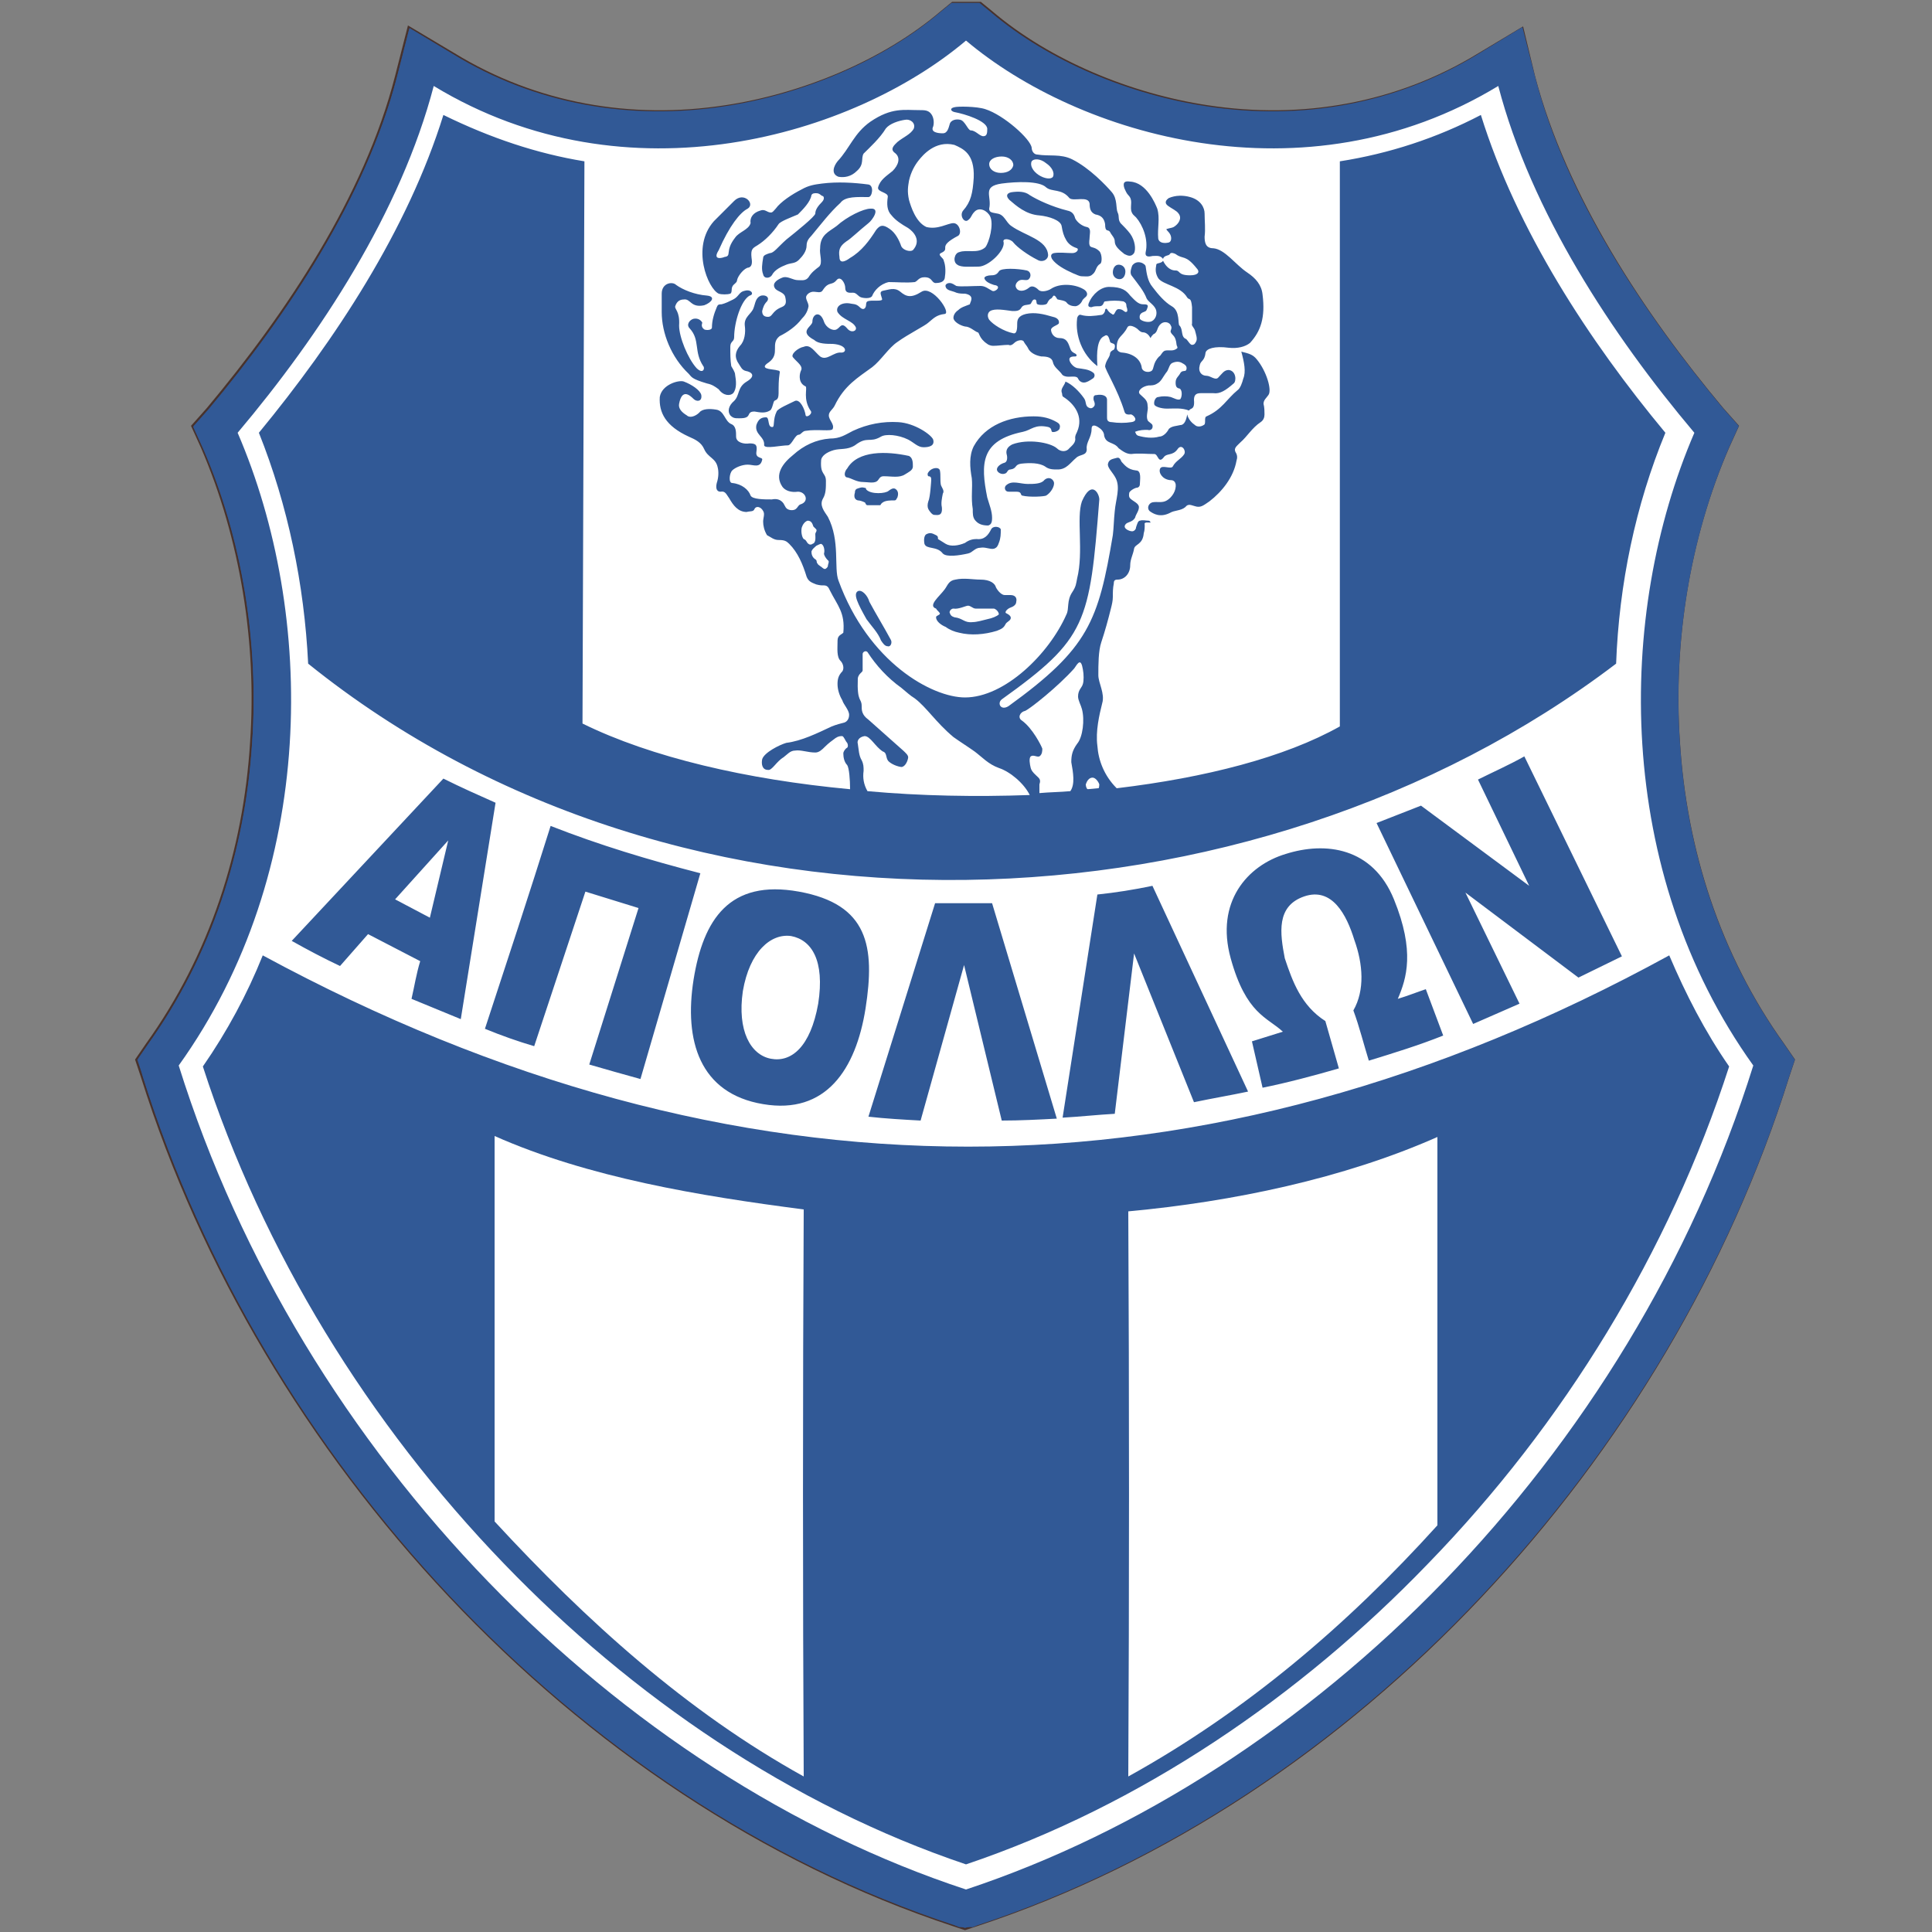 <?xml version="1.0" encoding="utf-8"?>
<!-- Generator: Adobe Illustrator 21.1.0, SVG Export Plug-In . SVG Version: 6.00 Build 0)  -->
<svg version="1.1"
	 id="svg2" xmlns:cc="http://creativecommons.org/ns#" xmlns:dc="http://purl.org/dc/elements/1.1/" xmlns:rdf="http://www.w3.org/1999/02/22-rdf-syntax-ns#" xmlns:svg="http://www.w3.org/2000/svg"
	 xmlns="http://www.w3.org/2000/svg" xmlns:xlink="http://www.w3.org/1999/xlink" x="0px" y="0px" viewBox="0 0 200 200"
	 style="enable-background:new 0 0 200 200;" xml:space="preserve">
<rect x="0" y="0" width="200" height="200" fill="#808080" stroke="none"/>
<style type="text/css">
	.st0{fill:#315996;stroke:#48322C;stroke-width:0.216;}
	.st1{fill:#315996;}
	.st2{fill:#FFFFFF;}
	.st3{fill:none;}
</style>
<g id="Layer1000">
	<path id="path5" class="st0" d="M158.8,7.9c3.3,12.5,11.3,24.6,19.5,34.4l1.6,1.8l-1,2.2c-4.1,9.4-5.8,20.2-5.1,30.5
		c0.7,11.2,4.2,22.1,10.8,31.3l1.1,1.6l-0.6,1.8c-12.3,39.3-44.5,74.8-84,87.8l-1.2,0.4l-1.2-0.4c-39.4-13-71.7-48.6-84-87.8
		l-0.6-1.8l1.1-1.6c6.6-9.2,10.1-20,10.8-31.3c0.7-10.2-1-21-5.1-30.5l-1-2.2l1.6-1.8c8.2-9.8,16.3-21.9,19.5-34.4l1.3-5.1L47,5.6
		c8.5,5.2,18.3,6.9,28.1,5.4c7.9-1.2,16.3-4.6,22.4-9.8l1.1-0.9h2.9l1.1,0.9c6.1,5.2,14.5,8.6,22.4,9.8c9.8,1.5,19.6-0.2,28.1-5.4
		l4.5-2.7L158.8,7.9L158.8,7.9z"/>
	<path id="path7" class="st1" d="M97.8,32.5c-0.9,0.1-1.2,0.5-1.7,0.9c-0.3,0.3-2.1,1.2-3.2,2c-0.9,0.6-1.7,1.9-2.6,2.6
		c-1.5,1.1-2.9,1.9-3.9,4c-0.2,0.4-0.6,0.6-0.6,1c0,0.5,0.6,0.9,0.4,1.4c-0.1,0.3-1.6,0-2.8,0.2c-0.3,0-0.5,0.4-0.7,0.4
		c-0.4,0-0.7,1-1.1,1.1c-0.8,0-2.4,0.4-2.5,0c0.1-0.9-1-1.1-0.8-2.1c0.2-0.6,0.5-0.8,1-0.8c0.4,0,0.1,1.1,0.7,1
		c0.2-0.1,0-0.8,0.4-1.6c0.1-0.3,1.3-0.8,1.9-1.1c0.5-0.2,1,0.8,1.1,1.5c0.1,0.3,0.8-0.2,0.5-0.5c-0.8-1.2-0.3-2.3-0.5-2.5
		c-0.6-0.4-0.6-1.1-0.3-1.7c0.3-0.5-0.4-0.9-0.8-1.4c-0.3-0.3,0.5-1,1.1-1.1c0.7-0.3,1.1,0.5,1.7,1c0.7,0.5,1.4-0.5,2.2-0.4
		c0.6,0,0.6-0.8-0.9-0.9c-0.6,0-1.5,0-1.9-0.4c-1.7-0.9-0.2-1.4-0.2-1.9c0-0.8,0.8-1.2,1.2,0c0.2,0.6,0.9,1,1.3,0.8
		c0.4-0.2,0.5-0.8,1.1-0.1c0.4,0.5,1,0.3,0.9-0.1c-0.3-0.7-1.4-0.8-1.9-1.6c-0.2-0.5,0.3-1,1.2-0.9c0.4,0.1,0.7,0,1.1,0.4
		c0.3,0.3,0.5,0.2,0.6,0c0.1-0.2,0-0.5,0.2-0.6c0.4-0.2,1.7,0.1,1.5-0.3c-0.1-0.4-0.3-0.7,0.1-0.8c0.6-0.1,1.2-0.4,1.8,0.1
		c0.6,0.5,1.1,0.7,2.2,0C96.5,29.5,98.5,32.4,97.8,32.5L97.8,32.5z"/>
	<path id="path9" class="st1" d="M76.8,43.1c0.3,0,0.7-0.1,0.9-0.2c0.2-0.2,0.1-0.5,0.7-0.5c0.5,0,1.1,0.2,1.6-0.1
		c0.2-0.2,0.3-0.6,0.4-0.9c0.1-0.3,0.5,0,0.5-0.9c0-0.7-0.1-1.3,0.1-2c0.1-0.5-0.1-0.4-0.4-0.4c-0.6-0.1-1.8-0.1-0.7-0.8
		c1.1-1,0-1.9,1.1-2.7c0.8-0.5,1.6-1,2.3-1.8c0.3-0.4,0.6-0.7,0.7-1.3c0-0.4-0.4-0.7-0.2-1.1c0.1-0.2,0.4-0.4,0.7-0.4
		c0.4,0,0.8,0.2,1-0.2c0.6-1,0.9-0.5,1.4-1c0.4-0.6,0.9,0.3,0.9,0.8c0,0.6,0.5,0.5,0.8,0.5c0.4,0,0.5,0.4,0.9,0.5
		c0.4,0.1,1,0,1.1-0.2c0.2-0.6,0.7-1.2,1.7-1.4c0.9,0,1.8,0.1,2.7,0c0.4,0,0.4-0.5,1-0.5c0.8,0,0.6,0.6,1.1,0.6c0.5,0,0.9-0.2,1-0.5
		c0.1-0.6,0.1-1.3-0.1-1.8c-0.1-0.3-0.7-0.6-0.3-0.8c1.1-0.5-0.4-0.6,1.8-1.8c0.4-0.2,0.1-1.3-0.5-1.3c-0.6,0-1.6,0.7-2.8,0.4
		c-1.1-0.4-1.6-2.1-1.8-2.8c-0.2-0.9-0.1-1.4,0-2c0.1-0.8,0.6-1.5,1-2.1c0.4-0.5,1.8-2.2,3.7-1.6c0.9,0.4,2.1,0.9,2,3.4
		c-0.1,1.6-0.3,2.5-1.1,3.4c-0.4,0.6,0.1,1.3,0.5,1c0.4-0.3,0.3-0.5,0.7-0.9c0.5-0.5,1.4-0.1,1.6,0.5c0.3,0.8-0.1,2.7-0.5,3.2
		c-0.8,0.7-1.9,0.2-2.7,0.5c-0.5,0.2-0.7,1-0.2,1.3c0.4,0.3,1.3,0.1,2.2,0.2c1.1,0,2.8-1.6,2.6-2.5c-0.2-0.5,0.7-0.4,1,0
		c0.4,0.5,1.5,1.4,2.5,1.8c0.5,0.2,1.1,0,1.1-0.5c-0.1-1.5-2.3-2-3.8-3c-0.6-0.3-0.7-1.1-1.5-1.3c-0.5-0.1-0.8-0.1-0.8-0.5
		c0.2-1.4-0.8-2.3,1.3-2.6c1.5-0.2,3.9-0.3,4.6,0.4c0.5,0.4,1.6,0,2.4,1.1c0.3,0.4,2-0.3,2.1,0.6c0.1,0.5,0.2,0.9,0.6,1.1
		c0.6,0.1,0.9,0.4,1,1c0,0.9,0.3,0.5,0.5,0.8c0.2,0.4,0.5,0.6,0.5,1c0,0.5,0.4,0.9,1,1.3c0.4,0.3,0.7,0.4,1-0.1
		c0.2-0.4,0.1-1.3-0.4-2c-0.3-0.3-0.7-0.7-1-1.1c-0.3-0.3-0.1-0.7-0.3-1.1c-0.2-0.4,0-1.4-0.6-2.1c-0.6-0.7-2.3-2.5-4.1-3.4
		c-1.2-0.6-2.4-0.3-3.6-0.5c-0.4-0.1-0.6-0.4-0.6-0.7c0-0.9-2.9-3.4-4.8-4c-0.9-0.3-2.9-0.3-3.2-0.2c-0.5,0.1-0.4,0.4,0,0.5
		c1.2,0.3,3.3,0.9,3.4,1.7c0.1,0.4,0,0.8-0.4,0.8c-0.4,0-0.8-0.6-1.3-0.6c-0.3,0-0.6-1-1.1-1.1c-0.4-0.1-1,0-1.1,0.5
		c-0.1,0.4-0.3,0.9-0.7,0.9c-0.5,0-1.3-0.1-1-0.7c0.1-0.3,0.1-0.9-0.2-1.3c-0.3-0.4-0.7-0.4-1.2-0.4c-1.6,0-2.9-0.3-5.1,1.2
		c-1.7,1.2-2,2.7-3.4,4.1c-0.4,0.5-0.7,1.3,0.1,1.6c0.6,0.1,1.3,0,1.9-0.6c0.8-0.7,0.4-1.4,1-2c0.5-0.5,1.7-1.6,2.3-2.6
		c0.3-0.4,1.2-0.8,2-0.9c0.6-0.1,1.1,0.3,0.9,0.9c-0.3,0.6-1.1,1-1.7,1.4c-0.4,0.2-0.8,0.7-0.3,1.1c0.7,0.6,0.4,1.4-0.2,1.9
		c-0.6,0.5-1.3,0.9-1.5,1.7c-0.1,0.5,1.1,0.5,1,1c-0.1,0.7-0.1,1.4,0.4,1.9c0.5,0.5,1.1,0.9,1.7,1.3c0.6,0.4,1.4,1.3,0.5,2.3
		c-0.3,0.2-1,0-1.2-0.4c-0.2-0.7-0.6-1.4-1.2-1.8c-0.7-0.5-1.1-0.4-1.4,0.1c-0.7,1.1-1.5,2.2-2.7,2.9c-0.4,0.3-1.1,0.7-1.1-0.1
		c0-0.7,0.1-1.1,0.7-1.6c0.5-0.3,1.3-1.1,2.3-1.9c0.3-0.4,1.3-1.7,0.2-1.5c-0.7,0.1-2.3,0.9-3.5,1.8c-0.8,0.6-1.7,0.9-1.7,2.3
		c-0.1,0.6,0.4,1.5-0.1,1.9c-0.5,0.4-0.8,0.6-1.1,1.1c-0.3,0.4-0.7,0.3-1.1,0.3c-0.5,0-1-0.5-1.5-0.3c-0.6,0.2-1.2,0.6-0.9,1.1
		c0.2,0.5,1,0.5,1.1,1c0.1,0.5,0.1,0.8-0.4,1c-1,0.4-0.9,1-1.4,1c-0.5,0-0.6-0.2-0.6-0.6c0.1-0.5,0.2-0.7,0.5-1
		c0.3-0.4-0.1-0.7-0.6-0.6c-0.6,0.1-0.7,0.8-0.8,1.3c-0.2,0.6-1,0.9-0.9,1.8c0.1,0.8,0,1.6-0.5,2.1c-0.5,0.5-0.7,1.2-0.1,1.9
		c0.2,0.2,0.3,0.5,0.7,0.7c0.5,0.1,1.1,0.5,0.1,1.1c-1,0.6-0.6,1.4-1.3,2c-0.6,0.6-0.7,1.2-0.4,1.5C76.2,43.2,76.4,43.1,76.8,43.1
		L76.8,43.1z"/>
	<path id="path11" class="st2" d="M103.6,17.9c-0.7,0-1.2-0.4-1.2-0.9c0-0.5,0.6-0.8,1.3-0.8c0.7,0,1.2,0.4,1.2,0.9
		C104.8,17.6,104.3,17.9,103.6,17.9C103.6,17.9,103.6,17.9,103.6,17.9z"/>
	<path id="path13" class="st2" d="M107.5,18.1c-0.6-0.4-0.9-1-0.7-1.4l0,0c0.2-0.3,0.9-0.3,1.5,0.2c0.6,0.4,0.9,1,0.7,1.4
		C108.8,18.6,108.1,18.5,107.5,18.1z"/>
	<path id="path15" class="st1" d="M89.7,18.9c0.6,0.1,0.4,1.3,0,1.3c-1.1,0-2.4-0.1-2.9,0.6C85.9,22,85,23.2,84,24.4
		c-0.3,0.3-0.5,0.6-0.5,1c0,0.6-0.4,1.1-0.8,1.5c-0.4,0.4-0.8,0.3-1.3,0.5c-0.5,0.2-1.2,0.5-1.5,1.1c-0.2,0.3-0.8,0.5-0.9,0
		c-0.2-0.5-0.1-1.1,0-1.7c0-0.3,0.4-0.4,0.7-0.5c0.4,0,0.8-0.6,1.7-1.4c1-0.8,3-2.4,3-2.7c0-0.4,0.3-0.8,0.7-1.2
		c0.1-0.1,0.3-0.4,0.1-0.6C85,20.3,84.9,20,84.5,20c-0.2,0-0.4,0-0.5,0.2c-0.1,0.7-0.9,1.5-1.4,2c-0.7,0.3-1.8,0.7-2,1
		c-0.6,0.9-1.4,1.7-2.2,2.2c-0.5,0.3-0.7,0.4-0.6,1.3c0.1,0.6,0,0.9-0.3,1c-0.4,0-1.1,0.8-1.2,1.3c0,0.3-0.4,0.4-0.5,0.7
		c-0.1,0.2,0,0.6-0.2,0.7c-0.3,0.1-0.9,0.1-1.2,0c-1.1-0.5-2.9-4.8-0.5-7.5c0.7-0.7,1.4-1.4,2.1-2.1c1-1,2.2,0.3,1.4,0.8
		c-0.8,0.4-1.9,1.8-3,4.3c-0.7,1.1,0.4,0.8,0.6,0.7c0.8-0.1,0-0.6,1.1-2c0.4-0.6,1.4-0.8,1.6-1.5c-0.1-0.6,0.3-1.1,1-1.3
		c0.5-0.2,0.7,0.2,1.1,0.2c0.2,0,0.3-0.2,0.5-0.4c0.5-0.7,1.7-1.5,2.7-2c0.7-0.4,1.3-0.5,2.1-0.6C86.6,18.7,88.2,18.7,89.7,18.9
		L89.7,18.9z"/>
	<path id="path17" class="st1" d="M77.1,29.6c0.7-0.2,1,0.4,0.5,0.5c-0.9,0.5-1.6,2.8-1.6,4.3c0,0.5-0.4,0.4-0.4,1
		c0,0.7,0,1.4,0.1,2c0.1,0.2,0.4,0.6,0.4,0.9c0.1,0.6,0.2,1.4-0.2,1.9c-0.3,0.3-1,0.3-1.5-0.4c-0.4-0.3-0.7-0.5-1.2-0.6
		c-1.7,0-1.6-0.2-2-0.5c-1.8-1.7-2.8-4.2-2.8-6.4c0-0.6,0-1.3,0-1.9c0-1.1,1.1-1.3,1.5-0.9c0.7,0.5,1.9,1,3.2,1.1
		c0.9,0.1,0.5,0.7-0.3,1c-1.4,0.3-1.4-0.7-2.1-0.6c-0.6,0-0.8,0.4-0.9,0.7c-0.1,0.3,0.5,0.5,0.4,2c0,1.2,0.9,3.4,1.8,4.4
		c0.7,0.7,0.9,0,0.7-0.2c-1-1.5-0.3-2.7-1.4-3.9c-0.4-0.4,0-0.9,0.4-1c0.5-0.1,0.8,0.2,0.9,0.4c0,0.1-0.2,0.4,0.2,0.7
		c0.2,0.1,0.8,0.1,0.8-0.2c0-0.7,0.2-1.4,0.5-2.1c0.1-0.2,0.1-0.3,0.5-0.3c0.4-0.1,0.8-0.3,1.2-0.5C76.5,30.2,76.6,29.8,77.1,29.6
		L77.1,29.6z"/>
	<path id="path19" class="st1" d="M71.7,41.3c0.4,0.3,0.9,0.4,0.8-0.4c-0.1-0.6-0.9-1.1-1.8-1.4c-0.5-0.2-2.3,0.3-2.5,1.6
		c-0.2,1.7,0.6,3.1,3,4.1c0.7,0.3,1.3,0.5,1.6,1.3c0.3,0.9,1.1,0.9,1.4,1.9c0.1,0.4,0.1,1-0.1,1.6c-0.1,0.4-0.1,0.9,0.4,0.9
		c0.5-0.1,0.6,0.3,0.9,0.7c0.4,0.6,0.9,1.4,1.8,1.4c0.3,0,0.7,0,0.8-0.3c0.2-0.4,0.7-0.2,0.9,0.2c0.2,0.4,0,0.8,0,1.1
		c0,0.4,0.1,0.9,0.6,1.1c0.4,0.2,0.7,0.5,1.2,0.5c0.6,0,0.8,0.1,1.1,0.4c0.9,0.8,1.4,2.1,1.8,3.4c0.2,0.5,0.5,0.6,1,0.8
		c0.3,0.1,0.4,0.1,0.8,0.1c0.3,0.1,0.5,0.3,0.6,0.5c0.8,1.6,1.5,2.3,1.4,4.4c0,0.2-0.2,0.2-0.4,0.3c-0.2,0.1-0.2,0.4-0.2,0.7
		c0,0.6-0.1,1.5,0.3,1.9c0.3,0.3,0.4,0.8,0.2,1.1c-0.4,0.4-0.5,0.9-0.5,1.3c0,0.6,0.2,1.2,0.5,1.7c0.1,0.4,0.7,1,0.7,1.5
		c0,0.5-0.2,0.7-0.5,0.8c-0.4,0.1-0.9,0.2-1.3,0.4c-1.6,0.8-3.2,1.5-4.7,1.7c-0.6,0.2-2.2,1-2.5,1.7c-0.1,0.5-0.1,1.1,0.6,1.1
		c0.4,0,0.9-0.9,1.6-1.3c0.4-0.2,0.7-0.6,1.2-0.7c0.7,0,1.4,0.3,2.1,0.2c0.4,0,0.8-0.3,1-0.6c0.3-0.4,0.7-0.6,1.1-0.9
		c0.3-0.2,0.5-0.3,0.7-0.2c0.3,0,0.4,0.4,0.5,0.7c0.1,0.2,0.1,0.4,0,0.5c-0.2,0.2-0.4,0.4-0.4,0.6c0,0.4,0.1,0.9,0.4,1.2
		c0.2,0.3,0.3,2.1,0.3,3.2l2,0c-0.6-1-0.8-1.8-0.7-2.7c0-0.4,0-0.7-0.2-1.1c-0.2-0.4-0.3-1.1-0.4-1.7c0-0.3,0.2-0.7,0.7-0.8
		c0.6-0.1,1.1,1,1.9,1.6c0.3,0.2,0.3,0.6,0.5,0.9c0.2,0.3,0.8,0.7,1.4,0.7c0.4,0,0.6-0.3,0.7-0.9c0.1-0.3-0.3-0.5-0.5-0.8
		c-1.2-1.1-2.4-2.1-3.6-3.2c-0.7-0.6-0.7-1-0.7-1.4c0-0.9-0.5-0.4-0.4-2.9c0-0.4,0.4-0.6,0.5-1c0-0.2,0-1.2,0-1.7
		c0-0.2,0.4-0.4,0.5-0.2c0.8,1.4,2.1,2.7,3.5,3.7c0.5,0.3,0.9,0.7,1.4,1.1c1.1,0.9,2.2,2.6,4,4c0.7,0.5,1.5,1,2.2,1.5
		c0.8,0.6,1.3,1.2,2.5,1.7c1.3,0.5,2.9,2,3.3,3.3h1.2c-0.1-0.5-0.2-0.9-0.1-1.4c0.1-0.3,0-0.5-0.1-0.7c-0.3-0.3-0.6-0.7-0.8-1
		c-0.1-0.4-0.2-1,0-1.2c0.3-0.2,0.6,0.1,0.9,0c0.2-0.1,0.3-0.5,0.3-0.8c-0.1-0.4-1-2.2-2.1-2.9c-0.5-0.3-0.2-0.9,0.3-1.1
		c0.5-0.2,3.4-2.5,5.1-4.4c0.5-0.6,0.8-1.1,0.9,0.1c0.1,0.5,0.1,1.2,0,1.5c-0.1,0.4-0.6,0.6-0.5,1.3c0,0.5,0.3,0.9,0.4,1.3
		c0.3,1.1,0,2.9-0.5,3.6c-0.5,0.7-0.6,1.2-0.6,1.9c0.2,1.3,0.6,2.7-0.5,3.3l6.1-0.3c-1.7-1.3-2.5-3.1-2.6-4.9
		c-0.2-1.5,0.1-3.2,0.5-4.4c0.3-1-0.4-2.1-0.4-2.9c0-1.1,0-2.4,0.3-3.4c0.4-1.1,0.7-2.3,1-3.5c0.1-0.4,0.2-0.8,0.2-1.2
		c0-0.5,0.1-1,0.1-1.4c0-0.3,0.1-0.4,0.4-0.4c0.6,0,1.2-0.6,1.3-1.5c0-0.6,0.3-1.1,0.4-1.7c0.1-0.5,0.9-0.3,1-1.6
		c0-0.3,0-0.6,0.1-0.9c0-0.2,0.4-0.2,0.6-0.2c0-0.1-0.1-0.2-0.2-0.2c-0.3,0-0.6-0.1-0.9,0c-0.1,0-0.3,0.4-0.4,0.7
		c0,0.2-0.2,0.4-0.4,0.4c-0.3,0-1-0.3-0.7-0.7c0.2-0.3,0.7-0.2,1-0.7c0.2-0.4,0.5-0.7,0.4-1.1c0-0.4-0.6-0.6-0.9-0.9
		c-0.3-0.2-0.2-0.5-0.1-0.6c0.1-0.2,0.4-0.4,0.7-0.5c0.2-0.1,0.3-0.2,0.4-0.4c0-0.5,0.2-1.4-0.4-1.4c-1,0-1.2-0.5-1.5-0.9
		c-0.1-0.2-0.2-0.4-0.5-0.4c-0.4,0.1-0.9,0.1-0.9,0.6c0,0.4,0.6,0.9,0.8,1.5c0.5,1,0,2.2-0.1,3.4c-0.1,0.9-0.1,1.7-0.2,2.5
		c-1.5,8.9-2.5,11.7-10.8,17.7c-0.7,0.5-1.1-0.3-0.7-0.7c8.8-6.3,9-7.9,10.1-20.7c0.1-0.6-0.7-2.1-1.8,0.2c-0.6,1.7,0.2,5.2-0.5,8
		c-0.1,0.5-0.1,0.8-0.5,1.4c-0.7,0.9-0.3,1.7-0.6,2.3c-1.8,4.1-6.5,8.6-10.5,8.6c-3.4-0.1-10-3.6-13.1-12.1
		c-0.4-1.3,0.2-4.1-1.1-6.6c-0.4-0.6-1-1.2-0.5-1.9c0.3-0.5,0.3-1.1,0.3-1.8c0.1-0.9-0.6-0.6-0.5-2.1c0-0.5,0.6-0.9,1.3-1.1
		c0.7-0.1,1.5,0,2.2-0.5c1.3-1,1.5-0.1,2.7-0.9c0.5-0.4,1.8-0.2,2.8,0.3c0.5,0.3,1,0.8,1.6,0.8c0.4,0,1.2-0.1,1-0.8
		c-0.2-0.5-1.9-1.7-3.6-1.8c-1.6-0.1-3.2,0.2-4.7,0.9c-0.8,0.4-1.4,0.8-2.4,0.8c-1.5,0.1-2.7,0.7-3.8,1.7c-1,0.8-2,2-1.1,3.3
		c0.3,0.4,0.9,0.6,1.6,0.5c0.8-0.1,1.1,1,0.3,1.3c-0.4,0.1-0.3,0.7-1.1,0.6c-0.4,0-0.5-0.4-0.7-0.7c-0.4-0.4-0.7-0.5-1.2-0.4
		c-0.7,0.1-2,0.1-2.2-0.4c-0.2-0.6-1-1.2-1.9-1.3c-0.4,0-0.3-1,0-1.3c0.3-0.3,1-0.6,1.6-0.6c0.6,0,1.3,0.4,1.5-0.5
		c0.1-0.4-0.7-0.1-0.6-0.8c0.1-0.7,0-0.9-0.7-0.9c-0.6,0-1.4-0.1-1.4-0.7c0-0.5,0-1.2-0.5-1.3c-0.7-0.3-0.7-1.4-1.6-1.5
		c-0.6-0.1-1.5-0.1-1.7,0.3c-0.4,0.4-1,0.5-1.3,0.3c-0.5-0.4-0.9-0.7-0.8-1.2C70.5,40.2,71.3,40.8,71.7,41.3L71.7,41.3z"/>
	<path id="path21" class="st2" d="M83,54.6c-0.1,0.4,0,1,0.2,1.2c0.3,0.1,0.3,0.4,0.5,0.5c0.1,0.1,0.3,0.1,0.4,0
		c0.4-0.1,0.3-0.7,0.3-1c0-0.2,0.2-0.3,0.1-0.5c-0.1-0.1-0.2-0.2-0.3-0.3c-0.1-0.3-0.2-0.6-0.6-0.6C83.3,54,83.1,54.3,83,54.6
		L83,54.6z"/>
	<path id="path23" class="st2" d="M85,56.3c-0.1,0-0.3,0.1-0.5,0.2c-0.2,0.2-0.4,0.3-0.5,0.6c0,0.3,0.1,0.6,0.4,0.8
		c0.2,0.1,0.1,0.3,0.2,0.4c0.1,0.2,0.2,0.2,0.3,0.3c0.2,0.1,0.3,0.3,0.5,0.3c0.1,0,0.3-0.2,0.3-0.3c0-0.2,0.2-0.5,0-0.6
		c-0.2-0.2-0.4-0.5-0.4-0.7C85.4,57,85.3,56.4,85,56.3z"/>
	<path id="path25" class="st2" d="M112.8,81.8c-0.3,0-0.4-0.4-0.4-0.6c0.1-0.3,0.3-0.7,0.7-0.7c0.3,0,0.6,0.4,0.7,0.7
		c0,0.3-0.1,0.7-0.4,0.7C113.3,81.8,113,81.8,112.8,81.8L112.8,81.8z"/>
	<path id="path27" class="st1" d="M88.8,61.2c0.4-0.2,1,0.4,1.2,1.1c0.7,1.3,1.5,2.6,2.2,3.9c0.2,0.3,0,0.8-0.3,0.7
		c-0.3,0-0.5-0.3-0.7-0.6c-0.3-0.8-1-1.5-1.5-2.2C88.8,62.5,88.3,61.5,88.8,61.2L88.8,61.2z"/>
	<path id="path29" class="st1" d="M97.8,61c0.3-0.4,0.4-0.9,1.1-1c0.9-0.2,1.8,0,2.6,0c1,0,1.5,0.4,1.6,0.8c0.2,0.4,0.6,0.8,0.9,0.8
		c0.2,0,0.3,0,0.6,0c0.5,0,0.7,0.3,0.6,0.7c0,0.3-0.3,0.5-0.6,0.6c-0.3,0.1-0.7,0.5-0.4,0.6c0.4,0.2,0.5,0.4,0.4,0.6
		c-0.1,0.2-0.4,0.3-0.5,0.5c-0.2,0.4-0.4,0.5-0.9,0.7c-1.3,0.4-2.7,0.5-3.9,0.2c-0.5-0.1-1-0.3-1.4-0.6c-0.5-0.2-1-0.6-1-1
		c0-0.2,0.4-0.2,0.4-0.4c0-0.2-0.1-0.3-0.3-0.5C96,62.7,97.3,61.7,97.8,61L97.8,61z"/>
	<path id="path31" class="st2" d="M98.7,63c0.5,0.1,1.3-0.3,1.5-0.3c0.3,0,0.5,0.3,0.8,0.3c0.7,0,1.2,0,1.9,0
		c0.3,0.1,0.5,0.4,0.5,0.6c-0.2,0.2-0.7,0.4-1.2,0.5c-0.4,0.1-1.1,0.3-1.5,0.3c-0.9,0.1-1-0.4-1.9-0.5c-0.3-0.1-0.4-0.2-0.5-0.5
		C98.3,63.2,98.5,63,98.7,63L98.7,63z"/>
	<path id="path33" class="st1" d="M87.7,48.5c-0.2,0.2-0.4,0.7,0,0.8c0.6,0.1,1,0.5,1.8,0.5c0.5,0,1.2,0.2,1.5-0.2
		c0.2-0.3,0.2-0.4,0.6-0.4c0.7,0,1.5,0.2,2.2-0.2c0.3-0.2,0.8-0.4,0.8-0.8c0-0.4,0-0.9-0.4-1.1C91.8,46.6,88.8,46.5,87.7,48.5z"/>
	<path id="path35" class="st1" d="M89.7,50.8c-0.1-0.1,0-0.2-0.2-0.2c-0.3-0.1-0.5,0-0.8,0.1c-0.2,0.1-0.2,0.3-0.2,0.5
		c-0.1,0.3-0.1,0.7,0.3,0.8c0.3,0,0.5,0.1,0.7,0.2c0.2,0.1,0.2,0.3,0.3,0.3c0.2,0,1.2,0,1.3,0c0.1,0,0.1-0.1,0.3-0.3
		c0.3-0.2,0.8-0.2,1.2-0.2c0.2,0,0.3-0.1,0.3-0.3c0.1-0.3,0.1-0.6-0.1-0.8c-0.2-0.1-0.5-0.1-0.8,0.1C91.8,51.1,90.2,51.3,89.7,50.8
		L89.7,50.8z"/>
	<path id="path37" class="st1" d="M96.4,49.7c0-0.2,0-0.4-0.3-0.4c-0.1-0.1-0.1-0.3,0-0.4c0.3-0.5,1.1-0.6,1.2-0.2
		c0.1,0.5,0,1,0.1,1.5c0.1,0.3,0.4,0.6,0.2,0.9c-0.1,0.5-0.2,1-0.1,1.4c0.1,1-0.5,0.8-0.8,0.8c-0.2,0-0.5-0.4-0.6-0.6
		c-0.1-0.2-0.1-0.5,0-0.8C96.3,51.5,96.4,49.7,96.4,49.7z"/>
	<path id="path39" class="st1" d="M97.1,55.7c0-0.2,0-0.3-0.2-0.4c-0.4-0.1-0.6-0.3-1-0.1c-0.2,0.1-0.3,0.6-0.2,0.9
		c0.2,0.6,1.3,0.2,1.9,1c0.4,0.5,1.7,0.2,2.6,0c0.5,0,0.8-0.5,1.3-0.6c0.5,0,1,0.3,1.4,0.1c0.3-0.1,0.4-0.3,0.5-0.6
		c0.1-0.5,0.2-0.9,0.2-1.4c-0.1-0.3-0.8-0.4-1,0c-0.3,0.5-0.7,1-1.5,1c-0.4,0-0.8,0.1-1.2,0.4c-0.6,0.4-1.5,0.4-2,0.1
		C97.7,56.1,97.4,55.9,97.1,55.7L97.1,55.7z"/>
	<path id="path41" class="st1" d="M105.9,44.6c0.9-0.2,1.2-0.8,2.6-0.5c0.5,0.1,0.3,0.4,0.4,0.5c0.2,0.1,0.8-0.1,0.8-0.4
		c0-0.2-0.1-0.5-0.3-0.6c-0.7-0.4-1.4-0.6-2.4-0.6c-2.5,0.1-5.1,0.9-6.2,3.1c-0.5,1-0.4,2.2-0.2,3.3c0.2,1,0,2,0,3
		c0,0.5,0,0.8,0.2,1.1c0.4,0.4,0.7,0.6,1.4,0.6c0.3,0,0.4-0.3,0.4-0.8c0-0.7-0.4-1.4-0.5-2.1C101.5,47.9,101.5,45.5,105.9,44.6
		L105.9,44.6z"/>
	<path id="path43" class="st1" d="M108.1,49.7c0.3-0.3,0.8-0.3,1,0.2c0.1,0.4-0.3,1.1-0.8,1.4c-0.2,0.1-1.7,0.2-2.5,0
		c-0.2-0.1,0-0.4-0.6-0.4c-0.3,0-0.5,0-0.8,0c-0.4,0-0.5-0.5-0.2-0.7c0.6-0.5,1.4-0.1,2.2-0.1C107,50.1,107.8,50.1,108.1,49.7
		L108.1,49.7z"/>
	<path id="path45" class="st1" d="M104.1,49.1c-0.4,0.2-0.9-0.1-0.9-0.4c0-0.3,0.4-0.6,0.8-0.7c0.4-0.1,0.3-0.6,0.2-0.9
		c-0.1-0.5,0.2-0.8,0.6-1c1.6-0.6,3.9-0.2,4.6,0.4c0.4,0.4,1,0.4,1.3,0c0.3-0.3,0.7-0.6,0.6-1.1c0-0.2,0.1-0.4,0.2-0.6
		c0.7-1.6-0.3-2.9-1.4-3.6c-0.2-0.1-0.1-0.3-0.2-0.5c-0.1-0.4,0.3-0.7,0.4-1.1c0.7,0.3,1.4,1,1.9,1.7c0.3,0.4,0.1,0.8,0.5,1
		c0.2,0.1,0.4,0.1,0.6-0.2c0.1-0.3-0.1-0.5-0.1-0.7c0-0.2,0-0.4,0.3-0.4c0.5-0.1,1.1,0,1.1,0.5c0,0.6,0,1.2,0,1.8
		c0,0.2,0,0.5,0.5,0.5c0.6,0.1,1.4,0.1,2,0c0.8-0.1,0.3-0.7,0-0.8c-0.2,0-0.6,0.1-0.7-0.3c-0.7-2.3-2-4.3-2-4.7
		c0.1-0.6,0.4-0.8,0.5-1.2c0-0.3,0.2-0.4,0.4-0.5c0.1-0.1,0.2-0.5,0-0.6c-0.2-0.1-0.4-0.1-0.4-0.3c-0.1-0.3-0.2-0.8-0.6-0.5
		c-0.7,0.3-0.8,1.6-0.7,3.1c-1.6-1.2-2.3-3.2-2.1-4.9c0-0.2,0.2-0.5,0.4-0.4c0.7,0.2,1.4,0.1,2.1,0c0.2,0,0.4-0.3,0.4-0.5
		c0-0.1,0.1-0.2,0.2-0.1c0.1,0.2,0.3,0.4,0.5,0.5c0.1,0.1,0.2,0.1,0.3-0.1c0.1-0.2,0.2-0.4,0.4-0.4c0.4,0,0.5,0.2,0.7,0.3
		c0.2,0,0.2-0.1,0.2-0.2c0-0.2-0.1-0.3-0.1-0.5c0-0.2-0.1-0.3-0.3-0.4c-0.6-0.1-1.2-0.1-1.9,0c-0.2,0-0.1,0.5-0.6,0.5
		c-0.3,0-0.6,0-0.8,0.1c-0.3,0-0.4-0.1-0.3-0.4c0.4-1,1.3-1.7,2.1-1.7c1.4,0,1.8,0.4,2.2,0.9c0.4,0.4,0.8,0.9,1.3,0.9
		c0.3,0,0.6,0,0.5,0.3c-0.1,0.3-0.1,0.4-0.4,0.5c-0.3,0.1-0.5,0.3-0.4,0.7c0.1,0.2,0.7,0.4,1.1,0.3c0.4-0.1,0.7-0.6,0.6-1.1
		c-0.1-0.6-0.8-0.9-1-1.3c-0.3-0.8-0.9-1.5-1.5-2.3c-0.3-0.3-0.1-0.8,0-1.1c0.5-0.7,1.4-0.2,1.4,0.1c0.1,0.7,0.2,1.5,0.7,2.1
		c0.6,0.8,1.3,1.6,2,2c0.9,0.5,0.6,1.9,0.8,2c0.4,0.4,0.1,1.2,0.7,1.4c0.2,0.2,0.4,0.6,0.6,0.6c0.2,0,0.3-0.1,0.4-0.3
		c0.2-0.3,0-0.8-0.1-1.2c-0.1-0.3-0.4-0.5-0.3-0.7c0-0.6,0-1.1,0-1.7c-0.1-1.1-0.3-0.7-0.5-1c-0.7-1.2-2.5-1.3-3-2
		c-0.3-0.5-0.3-0.9-0.2-1.4c0-0.2,0.5-0.1,0.7-0.4c0.2,0.4,0.6,1,1.3,1c0.5,0,0.2,0.5,1.5,0.5c0.9,0,1-0.4,0.7-0.7
		c-1.2-1.5-1.4-0.9-2.2-1.5c-0.2-0.1-0.5-0.2-0.6,0c-0.1,0.2-0.6,0.1-0.7,0.5c-0.3-0.4-0.7-0.3-1.1-0.3c-0.4,0.1-0.8,0.1-0.7-0.4
		c0.3-1.3-0.3-2.8-1-3.6c-0.2-0.2-0.4-0.3-0.5-0.7c-0.1-0.6,0.2-1.1-0.3-1.6c-0.2-0.2-0.3-0.5-0.4-0.7c-0.2-0.6,0-0.8,0.6-0.7
		c1.7,0.1,2.6,2.3,2.8,2.8c0.3,1,0,2,0.1,3.1c0.1,0.5,0.7,0.5,1.1,0.4c0.3-0.1,0.3-0.6,0.1-0.9c-0.1-0.2-0.5-0.5-0.3-0.5
		c0.3-0.1,0.5-0.1,0.7-0.2c0.5-0.3,0.9-0.9,0.5-1.4c-0.2-0.3-0.7-0.5-1.1-0.8c-0.4-0.3-0.2-0.6,0.1-0.8c0.7-0.3,1.5-0.3,2.2-0.1
		c1.1,0.3,1.5,1.1,1.5,1.7c0,0.8,0.1,1.6,0,2.4c0,0.6,0.1,1.2,0.9,1.2c1.2,0.1,2.3,1.7,3.5,2.5c0.9,0.6,1.5,1.3,1.6,2.3
		c0.3,2.4-0.2,3.8-1.3,5c-0.5,0.4-1.3,0.6-2.2,0.5c-1.5-0.2-2.3,0.1-2.4,0.5c-0.1,0.9-0.5,0.8-0.6,1.3c-0.2,0.7,0.2,1.1,0.7,1.1
		c0.4,0,0.9,0.5,1.2,0.2c0.4-0.4,0.6-0.8,1.1-0.8c0.8,0.1,0.8,1.2,0.5,1.4c-0.8,0.7-1.4,1.1-2.1,1c-0.4,0-0.9,0-1.3,0
		c-0.5,0-0.7,0.2-0.7,0.7c0.1,1.1-0.4,0.8-0.5,1.1c-0.8-0.3-1.5-0.2-2.3-0.2c-0.6,0-1.2-0.2-1.3-0.4c-0.1-0.3,0.1-0.8,0.4-0.8
		c0.4-0.1,0.9-0.1,1.3,0c0.3,0.1,0.8,0.4,1,0.2c0.2-0.3,0.2-1.1-0.2-1.1c-0.3-0.1-0.3-0.4-0.3-0.6c0-0.5,0.3-0.6,0.5-1
		c0.2-0.3,0.5-0.1,0.6-0.3c0.1-0.3,0-0.5-0.4-0.7c-0.3-0.2-0.7-0.2-1.1,0c-0.3,0.2-0.3,0.7-0.6,1c-0.3,0.4-0.5,0.9-0.9,1.1
		c-0.3,0.2-0.6,0.2-0.9,0.2c-0.7,0.1-1.2,0.6-0.9,0.9c0.4,0.4,0.8,0.6,0.8,1.2c0.1,0.5-0.2,1,0,1.5c0.1,0.2,0.4,0.3,0.5,0.5
		c0.1,0.4-0.2,0.6-0.5,0.5c-0.4,0-0.8,0-1.3,0.2c0.1,0.2,0.1,0.3,0.3,0.4c0.7,0.2,1.5,0.3,2.2,0.1c0.4,0,0.8-0.4,1-0.8
		c0.3-0.3,0.8-0.3,1.2-0.4c0.4,0,0.6-0.5,0.7-1.1c0.1,0.5,0.5,0.9,0.8,1.1c0.2,0.2,0.6,0.2,0.9,0c0.3-0.1,0-0.8,0.3-0.9
		c1.6-0.7,2.1-1.8,3.2-2.7c0.3-0.2,0.5-0.8,0.6-1.2c0.3-0.7,0.1-1.7-0.2-2.8c0.8,0.2,1.2,0.3,1.6,0.8c1,1.2,1.6,3.2,1.2,3.7
		c-0.2,0.3-0.5,0.5-0.5,0.9c0.1,0.4,0.1,0.8,0.1,1.1c0,0.3-0.1,0.6-0.4,0.8c-0.9,0.6-1.4,1.5-2.1,2.1c-0.4,0.4-0.7,0.6-0.5,1
		c0.2,0.3,0.2,0.6,0.1,0.9c-0.3,1.7-1.5,3.2-2.8,4.2c-0.6,0.4-0.9,0.7-1.5,0.5c-0.4-0.1-0.7-0.3-1,0.1c-0.5,0.4-1.1,0.3-1.6,0.6
		c-1,0.5-1.7,0.1-2.1-0.2c-0.3-0.3-0.1-0.8,0.3-0.9c0.5-0.1,1,0.1,1.5-0.2c0.5-0.3,1-1,0.9-1.7c-0.1-0.4-0.4-0.4-0.6-0.4
		c-0.8-0.1-1.2-0.8-1-1.2c0.2-0.4,1.1,0.1,1.3-0.2c0.3-0.6,0.9-0.8,1.2-1.3c0.2-0.4-0.3-1.1-0.7-0.5c-0.5,0.7-1.1,0.4-1.4,0.8
		c-0.6,0.8-0.6-0.3-1-0.3c-0.8,0-1.6-0.1-2.4,0c-0.5,0-0.9-0.3-1.3-0.6c-0.5-0.7-1.3-0.4-1.5-1.3c0-0.3-0.2-0.6-0.5-0.8
		c-0.4-0.3-0.8-0.4-0.8,0.1c0,0.9-0.6,1.4-0.5,2.1c0,0.7-0.7,0.5-1.1,0.9c-0.6,0.5-1,1.2-1.9,1.2c-0.5,0-0.9,0-1.3-0.3
		c-0.6-0.4-1.6-0.4-2.5-0.3c-0.7,0.1-0.4,0.5-1.1,0.6C104.3,48.8,104.3,49.1,104.1,49.1L104.1,49.1z"/>
	<path id="path47" class="st2" d="M115.6,36c0,0.3,0.3,0.5,0.6,0.5c1.1,0.1,1.9,0.7,2,1.6c0.1,0.4,0.7,0.5,1,0.3
		c0.3-0.2,0.1-0.8,0.8-1.5c0.2-0.1,0.3-0.5,0.6-0.6c0.4-0.1,0.8,0.1,1.2-0.2c0.2-0.1,0-0.3,0-0.4c-0.1-1-0.4-0.9-0.6-1.3
		c-0.1-0.2,0.2-0.4,0-0.7c-0.1-0.3-0.6-0.5-1-0.2c-0.5,0.4-0.3,0.9-0.8,1.1c-0.1,0.1-0.2,0.2-0.3,0.4c-0.2-0.4-0.5-0.6-0.8-0.6
		c-0.2,0-0.4-0.2-0.5-0.3c-0.2-0.2-0.9-0.6-1.1-0.2C116.2,34.9,115.6,34.8,115.6,36L115.6,36z"/>
	<path id="path49" class="st1" d="M115.2,28.2c0-0.4,0.2-0.8,0.6-0.8c0.4,0,0.7,0.3,0.7,0.7c0,0.4-0.2,0.8-0.6,0.8
		C115.5,28.9,115.2,28.6,115.2,28.2C115.2,28.2,115.2,28.2,115.2,28.2z"/>
	<path id="path51" class="st1" d="M104.8,20c-0.5,0.1-0.7,0.4-0.2,0.8c0.7,0.6,1.7,1.5,3.1,1.6c1,0,2.1,0.5,2.3,1.1
		c0.1,0.5,0.2,1,0.5,1.5c0.3,0.4,0.8,0.6,1.2,0.9c0.2,0.1,0.1,0.5-0.5,0.5c-0.6,0-1.3-0.1-1.9,0c-0.4,0.1-0.4,0.4-0.2,0.6
		c0.4,0.6,1.3,1.1,2.2,1.5c0.3,0.1,0.6,0.3,0.9,0.3c0.4,0,0.8,0.1,1.1-0.2c0.4-0.3,0.3-0.8,0.8-1.1c0.2-0.1,0.2-1-0.1-1.3
		c-0.5-0.5-0.9-0.3-1-0.6c-0.1-0.3,0-0.6,0-0.9c0-0.3,0.2-0.9-0.3-1c-0.5-0.1-1-0.5-1.2-0.9c-0.1-0.5-0.4-0.7-0.8-0.8
		c-1.6-0.4-3.1-1.1-3.9-1.6C106.3,19.9,105.5,19.9,104.8,20L104.8,20z"/>
	<path id="path53" class="st1" d="M104.2,35.5c0.2,0,0.4-0.1,0.6-0.2c0.3-0.3,0.9-0.4,1-0.1c0,0.2,0.3,0.4,0.4,0.6
		c0.3,0.4,0.8,0.8,1.4,0.9c0.6,0.1,1.1,0.1,1.2,0.6c0.1,0.5,0.6,0.8,0.9,1.2c0.2,0.2,0.5,0.3,0.7,0.3c0.4,0,0.9,0,1,0.2
		c0.1,0.2,0.3,0.5,0.6,0.4c0.3,0,0.6-0.2,0.9-0.4c0.2-0.2,0.3-0.4,0.1-0.6c-0.4-0.4-1.1-0.5-1.7-0.5c-0.4,0-0.8-0.5-0.8-0.9
		c0-0.3,0.3-0.3,0.6-0.3c0.2,0,0.2-0.2,0-0.3c-0.2-0.1-0.4-0.3-0.5-0.5c-0.2-0.6-0.3-1.1-1.1-1.1c-0.6,0-0.9-0.5-0.9-0.9
		c0-0.3,0.6-0.3,0.8-0.6c0.2-0.3,0-0.6-0.6-0.7c-0.9-0.3-1.8-0.4-2.8-0.3c-0.8,0.2-0.9,0.6-0.9,1c0,0.4,0,1-0.4,1
		c-0.9-0.2-2.1-0.9-2.5-1.4c-0.2-0.3-0.2-0.7,0.1-0.9c0.5-0.3,1.5-0.1,2.3,0c0.4,0,0.7,0,0.9-0.3c0.2-0.3,0.6-0.3,0.9-0.4
		c0.3-0.1,0.3-0.6,0.5-0.5c0.3,0,0.1,0.4,0.3,0.5c0.3,0.2,1,0.1,1-0.1c0.1-0.2,0.2-0.4,0.4-0.5c0.2-0.1,0.2-0.3,0.3-0.3
		c0.2,0,0.2,0.4,0.4,0.4c0.4,0,0.7,0,0.9,0.3c0.2,0.3,0.6,0.4,0.9,0.4c0.3,0,0.6-0.2,0.7-0.5c0.1-0.3,0.4-0.4,0.5-0.6
		c0.1-0.2,0-0.4-0.4-0.7c-0.9-0.5-2.4-0.6-3.3,0c-0.4,0.2-1,0.4-1.3,0.1c-0.3-0.3-0.7-0.6-1-0.2c-0.5,0.4-1.1,0.4-1.3,0
		c-0.2-0.3,0.1-0.7,0.4-0.8c0.3-0.1,0.7,0.1,0.9-0.1c0.3-0.3,0.2-0.8-0.2-0.9c-0.9-0.1-2.7-0.2-2.9,0.1c-0.2,0.3-0.4,0.4-0.8,0.4
		c-0.3,0-0.7,0.1-0.7,0.3c0,0.4,0.6,0.6,1,0.7c0.9,0.1,0.2,0.8-0.2,0.6c-0.4-0.2-0.7-0.5-1.2-0.5c-0.8,0-2,0.1-2.5,0
		c-0.2-0.1-0.3-0.3-0.7-0.3c-0.3,0.1-0.5,0.2-0.4,0.4c0.1,0.4,0.7,0.5,1.1,0.6c0.3,0.1,0.6,0.1,0.9,0.1c1.1,0.2,0.6,0.9,0.3,1
		c-0.5,0.2-0.9,0.3-1.2,0.6c-0.3,0.3-0.5,0.5-0.5,0.8c0,0.4,0.8,0.8,1.2,0.9c0.5,0,1,0.5,1.3,0.6c0.2,0.1,0,0.6,1,1.2
		c0.2,0.1,0.4,0.2,0.6,0.2C103.1,35.6,103.7,35.5,104.2,35.5L104.2,35.5z"/>
	<path id="path55" class="st3" d="M100,4.2c-11.6,9.9-35,17-55,4.7c-3.4,13-11.7,25.7-20.3,35.9c8.1,18.8,8.3,45.4-6.1,65.5
		c12.7,40.6,45.6,73.5,81.5,85.3h0c35.9-11.9,68.8-44.7,81.5-85.3c-14.4-20.1-14.2-46.7-6.1-65.5c-8.6-10.2-16.9-22.9-20.3-35.9
		C135,21.1,111.6,14,100,4.2L100,4.2L100,4.2z"/>
	<path id="path57" class="st1" d="M27.2,98.9c-1.7,4-3.7,7.9-6.2,11.5c6.2,19.2,17.1,37,31.2,51.5c13.2,13.7,29.7,25,47.8,31.1
		c18.1-6.1,34.6-17.4,47.8-31.1c14-14.5,25-32.3,31.2-51.5c-2.5-3.6-4.6-7.5-6.2-11.5l0,0C124.6,125.3,76.1,125.3,27.2,98.9
		L27.2,98.9L27.2,98.9z"/>
	<path id="path59" class="st1" d="M61,16.7c-5.1-0.8-10-2.4-14.6-4.8c-3.7,11.9-11.2,23.4-19.1,32.9c3.1,7.5,4.8,15.8,5.1,23.9l0,0
		c38.5,31,97.7,28.5,135.4,0l0,0c0.4-8.2,2.1-16.4,5.1-23.9c-7.9-9.6-15.4-21-19.1-32.9c-4.6,2.4-9.6,4-14.6,4.8c0,0-0.1,0-0.1,0
		l0.1,0v58.3c-17.6,9.8-59.3,9.4-78.8-0.2l0.2-58.3L61,16.7L61,16.7z"/>
	<path id="path61" class="st2" d="M116.8,125.4c10.8-1,22.3-3.4,32-7.7c0,13.3,0,26.9,0,40.2c-9.4,10.4-19.9,19.3-32,26
		C116.9,164.3,116.9,145,116.8,125.4z"/>
	<path id="path63" class="st2" d="M83.2,125.2c-10.8-1.4-22.3-3.3-32-7.6c0,13.3,0,26.6,0,39.9c9.5,10.3,19.9,19.7,32,26.4
		C83.1,164.3,83.1,144.9,83.2,125.2z"/>
	<path id="path65" class="st1" d="M45.9,80.6c-5.2,5.6-10.5,11.2-15.7,16.8c1.7,0.9,3.3,1.7,5,2.6c1-1.1,1.9-2.2,2.9-3.3
		c1.8,0.9,3.6,1.9,5.4,2.8c-0.3,1.3-0.5,2.6-0.9,3.9c1.7,0.8,3.4,1.4,5.1,2.1c1.2-7.5,2.4-14.9,3.6-22.4
		C49.5,82.3,47.7,81.5,45.9,80.6z"/>
	<path id="path67" class="st2" d="M46.4,87l-5.5,6.1l3.6,1.9L46.4,87z"/>
	<path id="path69" class="st1" d="M57,85.5c-2.3,7-4.6,14-6.8,21c1.7,0.6,3.4,1.3,5.1,1.8l5.3-16l5.5,1.7
		c-1.7,5.4-3.4,10.7-5.1,16.1c1.8,0.5,3.6,1,5.3,1.5c2.1-7.1,4.1-14.2,6.2-21.3C67.2,89,62.1,87.5,57,85.5L57,85.5z"/>
	<path id="path71" class="st1" d="M89.6,104.4c1-6.3,0.3-10.7-6.9-12.1c-7.2-1.3-9.9,2.9-10.9,9.1c-1,6.2,0.6,11.8,7.2,12.9
		C85.6,115.3,88.7,110.7,89.6,104.4z"/>
	<path id="path73" class="st2" d="M84.7,103.9c0.7-4.5-0.7-6.6-2.8-7c-2.1-0.3-4.3,1.6-5,5.7c-0.6,4.1,0.8,6.6,2.9,7
		C81.9,110,83.9,108.4,84.7,103.9z"/>
	<path id="path75" class="st1" d="M96.8,93.5l-6.9,22.1c1.8,0.1,3.6,0.3,5.4,0.3l4.4-16.1l3.9,16.1c1.9-0.1,3.8-0.1,5.7-0.2
		l-6.7-22.3C100.7,93.6,98.7,93.6,96.8,93.5L96.8,93.5z"/>
	<path id="path77" class="st1" d="M113.6,92.6l-3.6,23.1c1.8-0.1,3.6-0.3,5.4-0.5l2-16.6l6.2,15.4c1.9-0.3,3.8-0.7,5.6-1.1
		l-9.9-21.3C117.4,92.1,115.5,92.4,113.6,92.6L113.6,92.6z"/>
	<path id="path79" class="st1" d="M130.8,112.6l-1.1-4.8c1.1-0.3,2.1-0.6,3.2-1c-1.7-1.6-3.9-1.8-5.5-7.7c-1.6-5.8,1.7-9.6,5.7-10.8
		c4.1-1.3,9-0.7,11.2,4.7c2.2,5.4,1.3,8.2,0.4,10.3c1-0.3,2-0.7,2.9-1c0.6,1.6,1.2,3.2,1.8,4.8c-2.5,1-5.1,1.8-7.7,2.6
		c-0.5-1.6-1-3.6-1.6-5.2c1.2-2.1,1-4.8,0.1-7.3c-0.8-2.6-2.3-5.5-5.2-4.5s-2.5,3.8-2,6.4c0.8,2.4,1.7,4.9,4.2,6.5
		c0.5,1.6,0.9,3.3,1.4,4.9C136.3,111.3,133.3,112.1,130.8,112.6L130.8,112.6z"/>
	<path id="path81" class="st1" d="M142.4,85.2l10,20.8l4.7-1.9l-5.6-11.5l11.7,8.8l4.5-2.2l-10.1-20.7c-1.6,0.8-3.2,1.6-4.8,2.4
		l5.3,11L147,83.4C145.5,84,144,84.6,142.4,85.2L142.4,85.2z"/>
	<path id="path83" class="st1" d="M100,195.6L100,195.6z M24.6,44.8c8.6-10.2,16.9-22.9,20.3-35.9c20,12.2,43.5,5.1,55-4.7h0.1
		c11.6,9.9,35,17,55,4.7c3.4,13,11.7,25.7,20.3,35.9c-8.1,18.8-8.3,45.4,6.1,65.5c-12.7,40.6-45.6,73.5-81.5,85.3
		c-35.9-11.9-68.8-44.7-81.5-85.3C32.9,90.2,32.7,63.6,24.6,44.8z M14.8,111.5c12.3,39.3,44.5,74.8,84,87.8l0.5,0.2h1.4l0.5-0.2
		c39.4-13,71.7-48.6,84-87.8l0.6-1.8l-1.1-1.6c-6.6-9.2-10.1-20-10.8-31.3c-0.7-10.2,1-21,5.1-30.5l1-2.2l-1.6-1.8
		c-8.2-9.8-16.3-21.9-19.5-34.4l-1.3-5.1L153,5.6c-8.5,5.2-18.3,6.9-28.1,5.4c-7.9-1.2-16.3-4.6-22.4-9.8l-1.1-0.9h-2.9l-1.1,0.9
		C91.3,6.4,82.9,9.8,75,11c-9.8,1.5-19.6-0.2-28.1-5.4l-4.5-2.7l-1.3,5.1c-3.3,12.5-11.3,24.6-19.5,34.4l-1.6,1.8l1,2.2
		c4.1,9.4,5.8,20.2,5.1,30.5C25.4,88,21.9,98.9,15.4,108l-1.1,1.6L14.8,111.5L14.8,111.5z"/>
	<path id="path85" class="st2" d="M60.5,16.7l-0.2,58.2c7.1,3.5,17,5.8,27.7,6.8c0-1-0.1-2.2-0.3-2.5c-0.3-0.3-0.4-0.8-0.4-1.2
		c0-0.2,0.2-0.5,0.4-0.6c0.1-0.1,0.1-0.3,0-0.5c-0.2-0.2-0.3-0.6-0.5-0.7c-0.2,0-0.4,0-0.7,0.2c-0.4,0.3-0.7,0.5-1.1,0.9
		c-0.3,0.3-0.6,0.6-1,0.6c-0.8,0-1.5-0.3-2.1-0.2c-0.5,0-0.8,0.4-1.2,0.7c-0.7,0.4-1.2,1.4-1.6,1.3c-0.6,0-0.7-0.6-0.6-1.1
		c0.2-0.7,1.8-1.5,2.5-1.7c1.6-0.2,3.2-1,4.7-1.7c0.5-0.2,0.9-0.3,1.3-0.4c0.3-0.1,0.5-0.4,0.5-0.8c0-0.5-0.6-1.1-0.7-1.5
		c-0.3-0.5-0.5-1.1-0.5-1.7c0-0.5,0.1-0.9,0.5-1.3c0.2-0.3,0.1-0.8-0.2-1.1c-0.4-0.4-0.3-1.3-0.3-1.9c0-0.3,0-0.5,0.2-0.7
		c0.1-0.1,0.3-0.2,0.4-0.3c0.2-2.1-0.6-2.8-1.4-4.4c-0.1-0.2-0.2-0.5-0.6-0.5c-0.3,0-0.4,0-0.8-0.1c-0.5-0.2-0.8-0.3-1-0.8
		c-0.4-1.3-0.9-2.5-1.8-3.4c-0.3-0.3-0.5-0.4-1.1-0.4c-0.5,0-0.8-0.3-1.2-0.5C79.1,54.9,79,54.4,79,54c0-0.4,0.2-0.8,0-1.1
		c-0.2-0.4-0.7-0.6-0.9-0.2C78,53,77.6,52.9,77.3,53c-0.9,0-1.4-0.7-1.8-1.4c-0.3-0.4-0.4-0.8-0.9-0.7c-0.5,0-0.5-0.5-0.4-0.9
		c0.2-0.6,0.2-1.2,0.1-1.6c-0.2-1-1-1-1.4-1.9c-0.3-0.7-0.9-1-1.6-1.3c-2.4-1.1-3.1-2.5-3-4.1c0.2-1.3,2-1.8,2.5-1.6
		c0.8,0.3,1.7,0.9,1.8,1.4c0.1,0.7-0.5,0.7-0.8,0.4c-0.4-0.4-1.2-1.1-1.5,0.5c-0.1,0.5,0.3,0.9,0.8,1.2c0.3,0.3,0.9,0.1,1.3-0.3
		c0.3-0.4,1.1-0.4,1.7-0.3c0.9,0.1,0.9,1.2,1.6,1.5c0.5,0.2,0.5,0.8,0.5,1.3c0,0.6,0.8,0.8,1.4,0.7c0.7,0,0.8,0.2,0.7,0.9
		c-0.1,0.7,0.7,0.5,0.6,0.8c-0.2,0.9-0.9,0.5-1.5,0.5c-0.6,0-1.3,0.3-1.6,0.6c-0.3,0.3-0.4,1.3,0,1.3c1,0.1,1.7,0.7,1.9,1.3
		c0.2,0.4,1.4,0.4,2.2,0.4c0.5-0.1,0.9,0,1.2,0.4c0.2,0.3,0.2,0.6,0.7,0.7c0.8,0.1,0.7-0.5,1.1-0.6c0.9-0.3,0.5-1.3-0.3-1.3
		c-0.7,0.1-1.3-0.1-1.6-0.5c-0.9-1.3,0.1-2.5,1.1-3.3c1.1-1,2.4-1.6,3.8-1.7c1.1,0,1.6-0.4,2.4-0.8c1.5-0.7,3.1-1,4.7-0.9
		c1.7,0.1,3.4,1.3,3.6,1.8c0.2,0.7-0.5,0.8-1,0.8c-0.6,0-1-0.5-1.6-0.8c-1-0.5-2.3-0.6-2.8-0.3c-1.2,0.7-1.4-0.1-2.7,0.9
		c-0.8,0.5-1.5,0.3-2.2,0.5c-0.7,0.2-1.3,0.6-1.3,1.1c-0.1,1.5,0.5,1.2,0.5,2.1c0,0.7,0,1.3-0.3,1.8c-0.4,0.7,0.1,1.3,0.5,1.9
		c1.3,2.5,0.6,5.3,1.1,6.6c3.1,8.5,9.7,12.1,13.1,12.1c4.1,0,8.7-4.5,10.5-8.6c0.3-0.6,0-1.4,0.6-2.3c0.4-0.6,0.4-0.9,0.5-1.4
		c0.7-2.8-0.1-6.3,0.5-8c1-2.3,1.8-0.8,1.8-0.2c-1,12.8-1.3,14.4-10.1,20.7c-0.5,0.4-0.1,1.2,0.7,0.7c8.3-6,9.3-8.8,10.8-17.7
		c0.1-0.8,0.1-1.6,0.2-2.5c0.1-1.2,0.6-2.4,0.1-3.4c-0.3-0.6-0.9-1.1-0.8-1.5c0.1-0.5,0.6-0.5,0.9-0.6c0.3-0.1,0.4,0.2,0.5,0.4
		c0.3,0.3,0.6,0.8,1.5,0.9c0.6,0,0.4,1,0.4,1.4c0,0.3-0.2,0.4-0.4,0.4c-0.3,0.1-0.6,0.3-0.7,0.5c0,0.1-0.1,0.4,0.1,0.6
		c0.3,0.3,0.9,0.5,0.9,0.9c0,0.4-0.3,0.7-0.4,1.1c-0.3,0.5-0.8,0.4-1,0.7c-0.3,0.4,0.4,0.7,0.7,0.7c0.2,0,0.4-0.2,0.4-0.4
		c0.1-0.3,0.2-0.7,0.4-0.7c0.3-0.1,0.6,0,0.9,0c0.1,0,0.2,0.1,0.2,0.2c-0.2,0-0.7-0.1-0.6,0.2c0,0.3,0,0.6-0.1,0.9
		c-0.1,1.2-0.9,1.1-1,1.6c-0.1,0.6-0.4,1.1-0.4,1.7c0,0.9-0.6,1.5-1.3,1.5c-0.3,0-0.4,0.1-0.4,0.4c-0.1,0.5-0.1,0.9-0.1,1.4
		c0,0.4-0.1,0.8-0.2,1.2c-0.3,1.2-0.6,2.3-1,3.5c-0.3,0.9-0.3,2.3-0.3,3.4c0,0.8,0.7,1.9,0.4,2.9c-0.3,1.2-0.7,2.9-0.5,4.4
		c0.1,1.5,0.7,3.1,2,4.4c9.2-1.1,17.4-3.2,23.1-6.4V16.7c5.1-0.8,10-2.4,14.6-4.8c3.7,11.9,11.2,23.4,19.1,32.9
		c-3.1,7.5-4.8,15.7-5.1,23.9c-37.6,28.6-96.8,31.1-135.4,0c-0.4-8.2-2.1-16.4-5.1-23.9c7.9-9.6,15.4-21,19.1-32.9
		C50.8,14.3,55.6,15.9,60.5,16.7L60.5,16.7z M71.3,38.7c-1.8-1.7-2.8-4.2-2.8-6.4l0-1.9c0-1.1,1.1-1.3,1.5-0.9
		c0.7,0.5,1.9,1,3.2,1.1c0.9,0.1,0.5,0.7-0.3,1c-1.4,0.3-1.4-0.7-2.1-0.6c-0.6,0-0.8,0.4-0.9,0.7c-0.1,0.3,0.5,0.5,0.4,2
		c0,1.2,0.9,3.4,1.8,4.4c0.7,0.7,0.9,0,0.7-0.2c-1-1.5-0.3-2.7-1.4-3.9c-0.4-0.4,0-0.9,0.4-1c0.5-0.1,0.8,0.2,0.9,0.4
		c0,0.1-0.2,0.4,0.2,0.7c0.2,0.1,0.8,0.1,0.8-0.2c0-0.7,0.2-1.4,0.5-2.1c0.1-0.2,0.1-0.3,0.5-0.3c0.4-0.1,0.8-0.3,1.2-0.5
		c0.6-0.3,0.6-0.8,1.2-0.9c0.7-0.2,1,0.4,0.5,0.5c-0.9,0.5-1.6,2.8-1.6,4.3c0,0.5-0.4,0.4-0.4,1c0,0.7,0,1.4,0.1,2
		c0.1,0.2,0.4,0.6,0.4,0.9c0.1,0.6,0.2,1.4-0.2,1.9c-0.3,0.3-1,0.3-1.5-0.4c-0.4-0.3-0.7-0.5-1.2-0.6C71.5,39.2,71.6,39,71.3,38.7
		L71.3,38.7z M79,28.4c-0.2-0.5-0.1-1.1,0-1.7c0-0.3,0.4-0.4,0.7-0.5c0.4,0,0.8-0.6,1.7-1.4c1-0.8,3-2.4,3-2.7
		c0-0.4,0.3-0.8,0.7-1.2c0.1-0.1,0.3-0.4,0.1-0.6C85,20.3,84.9,20,84.5,20c-0.2,0-0.4,0-0.5,0.2c-0.1,0.7-0.9,1.5-1.4,2
		c-0.7,0.3-1.8,0.7-2,1c-0.6,0.9-1.4,1.7-2.2,2.2c-0.5,0.3-0.7,0.4-0.6,1.3c0.1,0.6,0,0.9-0.3,1c-0.4,0-1.1,0.8-1.2,1.3
		c0,0.3-0.4,0.4-0.5,0.7c-0.1,0.2,0,0.6-0.2,0.7c-0.3,0.1-0.9,0.1-1.2,0c-1.1-0.5-2.9-4.8-0.5-7.5l2.1-2.1c1-1,2.2,0.3,1.4,0.8
		c-0.8,0.4-1.9,1.8-3,4.3c-0.7,1.1,0.4,0.8,0.6,0.7c0.8-0.1,0-0.6,1.1-2c0.4-0.6,1.4-0.8,1.6-1.5c-0.1-0.6,0.3-1.1,1-1.3
		c0.5-0.2,0.7,0.2,1.1,0.2c0.2,0,0.3-0.2,0.5-0.4c0.5-0.7,1.7-1.5,2.7-2c0.7-0.4,1.3-0.5,2.1-0.6c1.6-0.2,3.3-0.1,4.8,0.1
		c0.6,0.1,0.4,1.3,0,1.3c-1.1,0-2.4-0.1-2.9,0.6C85.9,22,85,23.2,84,24.4c-0.3,0.3-0.5,0.6-0.5,1c0,0.6-0.4,1.1-0.8,1.5
		c-0.4,0.4-0.8,0.3-1.3,0.5c-0.5,0.2-1.2,0.5-1.5,1.1C79.7,28.8,79.1,28.9,79,28.4L79,28.4z M88.7,17.7c-0.6,0.6-1.3,0.7-1.9,0.6
		c-0.8-0.3-0.5-1.1-0.1-1.6c1.3-1.4,1.7-2.9,3.4-4.1c2.2-1.5,3.5-1.2,5.1-1.2c0.5,0,0.9,0,1.2,0.4c0.3,0.4,0.3,1,0.2,1.3
		c-0.3,0.6,0.5,0.7,1,0.7c0.5,0,0.6-0.6,0.7-0.9c0.1-0.5,0.7-0.6,1.1-0.5c0.5,0.1,0.8,1.1,1.1,1.1c0.5,0,0.9,0.6,1.3,0.6
		c0.4,0,0.4-0.4,0.4-0.8c-0.1-0.8-2.3-1.5-3.4-1.7c-0.4-0.1-0.5-0.4,0-0.5c0.3-0.1,2.3-0.1,3.2,0.2c1.9,0.6,4.7,3.1,4.8,4
		c0,0.3,0.2,0.7,0.6,0.7c1.2,0.2,2.4-0.1,3.6,0.5c1.8,0.9,3.5,2.7,4.1,3.4c0.6,0.7,0.4,1.7,0.6,2.1c0.2,0.4,0,0.7,0.3,1.1
		c0.3,0.3,0.7,0.7,1,1.1c0.5,0.7,0.6,1.6,0.4,2c-0.3,0.4-0.6,0.3-1,0.1c-0.5-0.4-1-0.8-1-1.3c0-0.4-0.3-0.6-0.5-1
		c-0.2-0.3-0.5,0.1-0.5-0.8c-0.1-0.6-0.4-0.9-1-1c-0.5-0.2-0.6-0.6-0.6-1.1c-0.1-0.9-1.7-0.2-2.1-0.6c-0.8-1-1.8-0.6-2.4-1.1
		c-0.7-0.7-3.1-0.6-4.6-0.4c-2.1,0.3-1,1.3-1.3,2.6c0,0.4,0.3,0.4,0.8,0.5c0.8,0.1,0.9,0.9,1.5,1.3c1.4,1,3.7,1.4,3.8,3
		c0,0.5-0.6,0.8-1.1,0.5c-1-0.5-2.1-1.3-2.5-1.8c-0.3-0.4-1.2-0.5-1,0c0.1,0.9-1.6,2.5-2.6,2.5c-0.9,0-1.8,0.1-2.2-0.2
		c-0.5-0.3-0.3-1.2,0.2-1.3c0.8-0.3,1.9,0.2,2.7-0.5c0.4-0.5,0.9-2.4,0.5-3.2c-0.3-0.6-1.1-1-1.6-0.5c-0.4,0.4-0.3,0.6-0.7,0.9
		c-0.4,0.3-0.9-0.5-0.5-1c0.8-0.9,1-1.8,1.1-3.4c0.1-2.5-1.1-3-2-3.4c-2-0.5-3.3,1.1-3.7,1.6c-0.4,0.5-0.8,1.2-1,2.1
		c-0.1,0.6-0.2,1.1,0,2c0.2,0.7,0.7,2.3,1.8,2.8c1.2,0.3,2.2-0.4,2.8-0.4c0.6,0,0.9,1,0.5,1.3c-2.3,1.2-0.7,1.3-1.8,1.8
		c-0.4,0.2,0.3,0.5,0.3,0.8c0.2,0.5,0.2,1.2,0.1,1.8c-0.1,0.4-0.5,0.5-1,0.5c-0.4-0.1-0.3-0.6-1.1-0.6c-0.6,0-0.7,0.4-1,0.5
		c-0.9,0.1-1.8,0-2.7,0c-0.9,0.2-1.5,0.9-1.7,1.4c-0.1,0.3-0.7,0.3-1.1,0.2c-0.4-0.1-0.5-0.5-0.9-0.5c-0.3,0-0.8,0.1-0.8-0.5
		c0-0.5-0.5-1.3-0.9-0.8c-0.5,0.6-0.8,0.1-1.4,1c-0.2,0.4-0.6,0.2-1,0.2c-0.3,0-0.6,0.2-0.7,0.4c-0.2,0.3,0.2,0.7,0.2,1.1
		c-0.1,0.6-0.4,1-0.7,1.3c-0.6,0.8-1.5,1.4-2.3,1.8c-1,0.8,0.1,1.8-1.1,2.7c-1.1,0.7,0.2,0.7,0.7,0.8c0.3,0.1,0.5,0,0.4,0.4
		c-0.1,0.6-0.1,1.3-0.1,2c0,0.9-0.4,0.6-0.5,0.9c-0.1,0.3-0.2,0.8-0.4,0.9c-0.5,0.3-1,0.2-1.6,0.1c-0.6,0-0.5,0.3-0.7,0.5
		c-0.2,0.2-0.6,0.2-0.9,0.2c-0.4,0-0.6,0-0.9-0.3c-0.3-0.4-0.2-1,0.4-1.5c0.6-0.6,0.3-1.4,1.3-2c1-0.6,0.5-1-0.1-1.1
		c-0.4-0.1-0.5-0.4-0.7-0.7c-0.5-0.7-0.4-1.3,0.1-1.9c0.5-0.5,0.6-1.4,0.5-2.1c-0.1-0.9,0.7-1.2,0.9-1.8c0.2-0.5,0.2-1.1,0.8-1.3
		c0.5-0.1,0.9,0.2,0.6,0.6c-0.3,0.3-0.4,0.6-0.5,1c0,0.3,0.1,0.6,0.6,0.6c0.5,0,0.4-0.6,1.4-1c0.5-0.2,0.5-0.5,0.4-1
		c-0.1-0.6-0.9-0.6-1.1-1c-0.3-0.5,0.3-0.9,0.9-1.1c0.5-0.1,1,0.3,1.5,0.3c0.4,0,0.8,0.1,1.1-0.3c0.3-0.5,0.7-0.8,1.1-1.1
		c0.4-0.4,0-1.3,0.1-1.9c0-1.4,0.9-1.7,1.7-2.3c1.1-1,2.8-1.8,3.5-1.8c1.1-0.1,0.2,1.2-0.2,1.5c-1,0.8-1.8,1.6-2.3,1.9
		c-0.7,0.5-0.8,0.9-0.7,1.6c0,0.8,0.7,0.4,1.1,0.1c1.2-0.7,2-1.8,2.7-2.9c0.4-0.5,0.7-0.6,1.4-0.1c0.6,0.4,1,1.2,1.2,1.8
		c0.2,0.4,0.9,0.6,1.2,0.4c0.9-1,0.1-1.9-0.5-2.3c-0.7-0.4-1.3-0.8-1.7-1.3c-0.5-0.5-0.5-1.2-0.4-1.9c0.1-0.5-1.1-0.5-1-1
		c0.2-0.8,0.9-1.2,1.5-1.7c0.6-0.6,0.9-1.4,0.2-1.9c-0.5-0.4,0-0.8,0.3-1.1c0.6-0.5,1.4-0.8,1.7-1.4c0.2-0.6-0.4-1-0.9-0.9
		c-0.7,0.1-1.6,0.4-2,0.9c-0.6,1-1.7,2-2.3,2.6C89.1,16.4,89.5,17,88.7,17.7L88.7,17.7z M100,4.2L100,4.2C88.4,14,65,21.1,44.9,8.9
		c-3.4,13-11.7,25.7-20.3,35.9c8.1,18.8,8.3,45.4-6.1,65.5c12.7,40.6,45.6,73.5,81.5,85.3c35.9-11.9,68.8-44.7,81.5-85.3
		c-14.4-20.1-14.2-46.7-6.1-65.5c-8.6-10.2-16.9-22.9-20.3-35.9C135,21.1,111.6,14,100,4.2L100,4.2z M82.9,38.4
		c0.3-0.5-0.4-0.9-0.8-1.4c-0.3-0.3,0.5-1,1.1-1.1c0.7-0.3,1.1,0.5,1.7,1c0.7,0.5,1.4-0.5,2.2-0.4c0.6,0,0.6-0.8-0.9-0.9
		c-0.6,0-1.5,0-1.9-0.4c-1.7-0.9-0.2-1.4-0.2-1.9c0-0.8,0.8-1.2,1.2,0c0.2,0.6,0.9,1,1.3,0.8c0.4-0.2,0.5-0.8,1.1-0.1
		c0.4,0.5,1,0.3,0.9-0.1c-0.3-0.7-1.4-0.8-1.9-1.6c-0.2-0.5,0.3-1,1.2-0.9c0.4,0.1,0.7,0,1.1,0.4c0.3,0.3,0.5,0.2,0.6,0
		c0.1-0.2,0-0.5,0.2-0.6c0.4-0.2,1.7,0.1,1.5-0.3c-0.1-0.4-0.3-0.7,0.1-0.8c0.6-0.1,1.2-0.4,1.8,0.1c0.6,0.5,1.1,0.7,2.2,0
		c1.1-0.7,3.1,2.2,2.4,2.3c-0.9,0.1-1.2,0.5-1.7,0.9c-0.3,0.3-2.1,1.2-3.2,2c-0.9,0.6-1.7,1.9-2.6,2.6c-1.5,1.1-2.9,1.9-3.9,4
		c-0.2,0.4-0.6,0.6-0.6,1c0,0.5,0.6,0.9,0.4,1.4c-0.1,0.3-1.6,0-2.8,0.2c-0.3,0-0.5,0.4-0.7,0.4c-0.4,0-0.7,1-1.1,1.1
		c-0.8,0-2.4,0.4-2.5,0c0.1-0.9-1-1.1-0.8-2.1c0.2-0.6,0.5-0.8,1-0.8c0.4,0,0.1,1.1,0.7,1c0.2-0.1,0-0.8,0.4-1.6
		c0.1-0.3,1.3-0.8,1.9-1.1c0.5-0.2,1,0.8,1.1,1.5c0.1,0.3,0.8-0.2,0.5-0.5c-0.8-1.2-0.3-2.3-0.5-2.5C82.7,39.7,82.7,38.9,82.9,38.4
		L82.9,38.4z M96.9,63c-0.9-0.3,0.4-1.3,0.9-2c0.3-0.4,0.4-0.9,1.1-1c0.9-0.2,1.8,0,2.6,0c1,0,1.5,0.4,1.6,0.8
		c0.2,0.4,0.6,0.8,0.9,0.8h0.6c0.5,0,0.7,0.3,0.6,0.7c0,0.3-0.3,0.5-0.6,0.6c-0.3,0.1-0.7,0.5-0.4,0.6c0.4,0.2,0.5,0.4,0.4,0.6
		c-0.1,0.2-0.4,0.3-0.5,0.5c-0.2,0.4-0.4,0.5-0.9,0.7c-1.3,0.4-2.7,0.5-3.9,0.2c-0.5-0.1-1-0.3-1.4-0.6c-0.5-0.2-1-0.6-1-1
		c0-0.2,0.4-0.2,0.4-0.4C97.2,63.3,97,63.2,96.9,63L96.9,63z M87.7,48.5c1.1-1.9,4.1-1.8,6.4-1.3c0.4,0.2,0.4,0.7,0.4,1.1
		c0,0.4-0.5,0.6-0.8,0.8c-0.6,0.4-1.4,0.2-2.2,0.2c-0.3,0-0.4,0.1-0.6,0.4c-0.3,0.4-1,0.2-1.5,0.2c-0.8,0-1.2-0.4-1.8-0.5
		C87.3,49.2,87.5,48.7,87.7,48.5z M100.6,49.5c-0.2-1.1-0.3-2.3,0.2-3.3c1.2-2.2,3.7-3.1,6.2-3.1c1,0,1.7,0.2,2.4,0.6
		c0.2,0.1,0.4,0.3,0.3,0.6c0,0.3-0.6,0.5-0.8,0.4c-0.1-0.1,0-0.4-0.4-0.5c-1.4-0.3-1.7,0.3-2.6,0.5c-4.4,0.9-4.4,3.3-3.7,6.8
		c0.2,0.7,0.5,1.4,0.5,2.1c0,0.5-0.1,0.7-0.4,0.8c-0.7,0-1.1-0.2-1.4-0.6c-0.2-0.3-0.2-0.6-0.2-1.1
		C100.5,51.5,100.7,50.5,100.6,49.5L100.6,49.5z M104.2,47c-0.1-0.5,0.2-0.8,0.6-1c1.6-0.6,3.9-0.2,4.6,0.4c0.4,0.4,1,0.4,1.3,0
		c0.3-0.3,0.7-0.6,0.6-1.1c0-0.2,0.1-0.4,0.2-0.6c0.7-1.6-0.3-2.9-1.4-3.6c-0.2-0.1-0.1-0.3-0.2-0.5c-0.1-0.4,0.3-0.7,0.4-1.1
		c0.7,0.3,1.4,1,1.9,1.7c0.3,0.4,0.1,0.8,0.5,1c0.2,0.1,0.4,0.1,0.6-0.2c0.1-0.3-0.1-0.5-0.1-0.7c0-0.2,0-0.4,0.3-0.4
		c0.5-0.1,1.1,0,1.1,0.5c0,0.6,0,1.2,0,1.8c0,0.2,0,0.5,0.5,0.5c0.6,0.1,1.4,0.1,2,0c0.8-0.1,0.3-0.7,0-0.8c-0.2,0-0.6,0.1-0.7-0.3
		c-0.7-2.3-2-4.3-2-4.7c0.1-0.6,0.4-0.8,0.5-1.2c0-0.3,0.2-0.4,0.4-0.5c0.1-0.1,0.2-0.5,0-0.6c-0.2-0.1-0.4-0.1-0.4-0.3
		c-0.1-0.3-0.2-0.8-0.6-0.5c-0.7,0.3-0.8,1.6-0.7,3.1c-1.6-1.2-2.3-3.2-2.1-4.9c0-0.2,0.2-0.5,0.4-0.4c0.7,0.2,1.4,0.1,2.1,0
		c0.2,0,0.4-0.3,0.4-0.5c0-0.1,0.1-0.2,0.2-0.1c0.1,0.2,0.3,0.4,0.5,0.5c0.1,0.1,0.2,0.1,0.3-0.1c0.1-0.2,0.2-0.4,0.4-0.4
		c0.4,0,0.5,0.2,0.7,0.3c0.2,0,0.2-0.1,0.2-0.2c0-0.2-0.1-0.3-0.1-0.5c0-0.2-0.1-0.3-0.3-0.4c-0.6-0.1-1.2-0.1-1.9,0
		c-0.2,0-0.1,0.5-0.6,0.5c-0.3,0-0.6,0-0.8,0.1c-0.3,0-0.4-0.1-0.3-0.4c0.4-1,1.3-1.7,2.1-1.7c1.4,0,1.8,0.4,2.2,0.9
		c0.4,0.4,0.8,0.9,1.3,0.9c0.3,0,0.6,0,0.5,0.3c-0.1,0.3-0.1,0.4-0.4,0.5c-0.3,0.1-0.5,0.3-0.4,0.7c0.1,0.2,0.7,0.4,1.1,0.3
		c0.4-0.1,0.7-0.6,0.6-1.1c-0.1-0.6-0.8-0.9-1-1.3c-0.3-0.8-0.9-1.5-1.5-2.3c-0.3-0.3-0.1-0.8,0-1.1c0.5-0.7,1.4-0.2,1.4,0.1
		c0.1,0.7,0.2,1.5,0.7,2.1c0.6,0.8,1.3,1.6,2,2c0.9,0.5,0.6,1.9,0.8,2c0.4,0.4,0.1,1.2,0.7,1.4c0.2,0.2,0.4,0.6,0.6,0.6
		c0.2,0,0.3-0.1,0.4-0.3c0.2-0.3,0-0.8-0.1-1.2c-0.1-0.3-0.4-0.5-0.3-0.7c0-0.6,0-1.1,0-1.7c-0.1-1.1-0.3-0.7-0.5-1
		c-0.7-1.2-2.5-1.3-3-2c-0.3-0.5-0.3-0.9-0.2-1.4c0-0.2,0.5-0.1,0.7-0.4c0.2,0.4,0.6,1,1.3,1c0.5,0,0.2,0.5,1.5,0.5
		c0.9,0,1-0.4,0.7-0.7c-1.2-1.5-1.4-0.9-2.2-1.5c-0.2-0.1-0.5-0.2-0.6,0c-0.1,0.2-0.6,0.1-0.7,0.5c-0.3-0.4-0.7-0.3-1.1-0.3
		c-0.4,0.1-0.8,0.1-0.7-0.4c0.3-1.3-0.3-2.8-1-3.6c-0.2-0.2-0.4-0.3-0.5-0.7c-0.1-0.6,0.2-1.1-0.3-1.6c-0.2-0.2-0.3-0.5-0.4-0.7
		c-0.2-0.6,0-0.8,0.6-0.7c1.7,0.1,2.6,2.3,2.8,2.8c0.3,1,0,2,0.1,3.1c0.1,0.5,0.7,0.5,1.1,0.4c0.3-0.1,0.3-0.6,0.1-0.9
		c-0.1-0.2-0.5-0.5-0.3-0.5c0.3-0.1,0.5-0.1,0.7-0.2c0.5-0.3,0.9-0.9,0.5-1.4c-0.2-0.3-0.7-0.5-1.1-0.8c-0.4-0.3-0.2-0.6,0.1-0.8
		c0.7-0.3,1.5-0.3,2.2-0.1c1.1,0.3,1.5,1.1,1.5,1.7c0,0.8,0.1,1.6,0,2.4c0,0.6,0.1,1.2,0.9,1.2c1.2,0.1,2.3,1.7,3.5,2.5
		c0.9,0.6,1.5,1.3,1.6,2.3c0.3,2.4-0.2,3.8-1.3,5c-0.5,0.4-1.3,0.6-2.2,0.5c-1.5-0.2-2.3,0.1-2.4,0.5c-0.1,0.9-0.5,0.8-0.6,1.3
		c-0.2,0.7,0.2,1.1,0.7,1.1c0.4,0,0.9,0.5,1.2,0.2c0.4-0.4,0.6-0.8,1.1-0.8c0.8,0.1,0.8,1.2,0.5,1.4c-0.8,0.7-1.4,1.1-2.1,1l-1.3,0
		c-0.5,0-0.7,0.2-0.7,0.7c0.1,1.1-0.4,0.8-0.5,1.1c-0.8-0.3-1.5-0.2-2.3-0.2c-0.6,0-1.2-0.2-1.3-0.4c-0.1-0.3,0.1-0.8,0.4-0.8
		c0.4-0.1,0.9-0.1,1.3,0c0.3,0.1,0.8,0.4,1,0.2c0.2-0.3,0.2-1.1-0.2-1.1c-0.3-0.1-0.3-0.4-0.3-0.6c0-0.5,0.3-0.6,0.5-1
		c0.2-0.3,0.5-0.1,0.6-0.3c0.1-0.3,0-0.5-0.4-0.7c-0.3-0.2-0.7-0.2-1.1,0c-0.3,0.2-0.3,0.7-0.6,1c-0.3,0.4-0.5,0.9-0.9,1.1
		c-0.3,0.2-0.6,0.2-0.9,0.2c-0.7,0.1-1.2,0.6-0.9,0.9c0.4,0.4,0.8,0.6,0.8,1.2c0.1,0.5-0.2,1,0,1.5c0.1,0.2,0.4,0.3,0.5,0.5
		c0.1,0.4-0.2,0.6-0.5,0.5c-0.4,0-0.8,0-1.3,0.2c0.1,0.2,0.1,0.3,0.3,0.4c0.7,0.2,1.5,0.3,2.2,0.1c0.4,0,0.8-0.4,1-0.8
		c0.3-0.3,0.8-0.3,1.2-0.4c0.4,0,0.6-0.5,0.7-1.1c0.1,0.5,0.5,0.9,0.8,1.1c0.2,0.2,0.6,0.2,0.9,0c0.3-0.1,0-0.8,0.3-0.9
		c1.6-0.7,2.1-1.8,3.2-2.7c0.3-0.2,0.5-0.8,0.6-1.2c0.3-0.7,0.1-1.7-0.2-2.8c0.8,0.2,1.2,0.3,1.6,0.8c1,1.2,1.6,3.2,1.2,3.7
		c-0.2,0.3-0.5,0.5-0.5,0.9c0.1,0.4,0.1,0.8,0.1,1.1c0,0.3-0.1,0.6-0.4,0.8c-0.9,0.6-1.4,1.5-2.1,2.1c-0.4,0.4-0.7,0.6-0.5,1
		c0.2,0.3,0.2,0.6,0.1,0.9c-0.3,1.7-1.5,3.2-2.8,4.2c-0.6,0.4-0.9,0.7-1.5,0.5c-0.4-0.1-0.7-0.3-1,0.1c-0.5,0.4-1.1,0.3-1.6,0.6
		c-1,0.5-1.7,0.1-2.1-0.2c-0.3-0.3-0.1-0.8,0.3-0.9c0.5-0.1,1,0.1,1.5-0.2c0.5-0.3,1-1,0.9-1.7c-0.1-0.4-0.4-0.4-0.6-0.4
		c-0.8-0.1-1.2-0.8-1-1.2c0.2-0.4,1.1,0.1,1.3-0.2c0.3-0.6,0.9-0.8,1.2-1.3c0.2-0.4-0.3-1.1-0.7-0.5c-0.5,0.7-1.1,0.4-1.4,0.8
		c-0.6,0.8-0.6-0.3-1-0.3c-0.8,0-1.6-0.1-2.4,0c-0.5,0-0.9-0.3-1.3-0.6c-0.5-0.7-1.3-0.4-1.5-1.3c0-0.3-0.2-0.6-0.5-0.8
		c-0.4-0.3-0.8-0.4-0.8,0.1c0,0.9-0.6,1.4-0.5,2.1c0,0.7-0.7,0.5-1.1,0.9c-0.6,0.5-1,1.2-1.9,1.2c-0.5,0-0.9,0-1.3-0.3
		c-0.6-0.4-1.6-0.4-2.5-0.3c-0.7,0.1-0.4,0.5-1.1,0.6c-0.3,0-0.3,0.3-0.5,0.4c-0.4,0.2-0.9-0.1-0.9-0.4c0-0.3,0.4-0.6,0.8-0.7
		C104.3,47.8,104.3,47.3,104.2,47L104.2,47z M88.8,61.2c0.4-0.2,1,0.4,1.2,1.1c0.7,1.3,1.5,2.6,2.2,3.9c0.2,0.3,0,0.8-0.3,0.7
		c-0.3,0-0.5-0.3-0.7-0.6c-0.3-0.8-1-1.5-1.5-2.2C88.8,62.5,88.3,61.5,88.8,61.2L88.8,61.2z M127.4,99.2c-1.6-5.8,1.7-9.6,5.7-10.8
		c4.1-1.3,9-0.7,11.2,4.7c2.2,5.4,1.3,8.2,0.4,10.3c1-0.3,2-0.7,2.9-1l1.8,4.8c-2.5,1-5.1,1.8-7.7,2.6c-0.5-1.6-1-3.6-1.6-5.2
		c1.2-2.1,1-4.8,0.1-7.3c-0.8-2.6-2.3-5.5-5.2-4.5s-2.5,3.8-2,6.4c0.8,2.4,1.7,4.9,4.2,6.5l1.4,4.9c-2.4,0.7-5.4,1.5-7.9,2l-1.1-4.8
		l3.2-1C131.2,105.3,129,105,127.4,99.2L127.4,99.2z M152.5,106l-10-20.8c1.5-0.6,3.1-1.2,4.6-1.8l11.2,8.3l-5.3-11
		c1.6-0.8,3.2-1.5,4.8-2.4l10.1,20.7l-4.5,2.2l-11.7-8.8l5.6,11.5L152.5,106z M71.8,101.4c1-6.2,3.7-10.4,10.9-9.1
		c7.2,1.3,7.9,5.7,6.9,12.1c-1,6.3-4.1,11-10.6,9.9C72.4,113.2,70.8,107.7,71.8,101.4z M50.2,106.5c2.3-7,4.6-14,6.8-21
		c5.1,2,10.1,3.5,15.5,4.9l-6.2,21.3c-1.8-0.5-3.6-1-5.3-1.5L66.1,94l-5.5-1.7l-5.3,16C53.6,107.8,51.9,107.2,50.2,106.5L50.2,106.5
		z M51.3,83.1l-3.6,22.4c-1.7-0.7-3.4-1.4-5.1-2.1c0.3-1.3,0.5-2.6,0.9-3.9l-5.4-2.8l-2.9,3.3c-1.7-0.8-3.4-1.7-5-2.6l15.7-16.8
		C47.7,81.5,49.5,82.3,51.3,83.1z M99.9,30.4c-0.3,0-0.6,0-0.9-0.1c-0.4-0.2-1-0.2-1.1-0.6c-0.1-0.2,0.1-0.4,0.4-0.4
		c0.3,0,0.5,0.2,0.7,0.3c0.4,0.1,1.7,0,2.5,0c0.5,0,0.8,0.3,1.2,0.5c0.3,0.2,1.1-0.5,0.2-0.6c-0.3-0.1-0.9-0.3-1-0.7
		c0-0.2,0.4-0.3,0.7-0.3c0.4,0,0.6-0.1,0.8-0.4c0.2-0.4,2-0.3,2.9-0.1c0.4,0.1,0.5,0.6,0.2,0.9c-0.2,0.2-0.6,0-0.9,0.1
		c-0.3,0.1-0.6,0.5-0.4,0.8c0.2,0.4,0.8,0.4,1.3,0c0.3-0.3,0.7-0.1,1,0.2c0.3,0.3,1,0.1,1.3-0.1c0.9-0.6,2.4-0.5,3.3,0
		c0.4,0.2,0.5,0.5,0.4,0.7c-0.1,0.2-0.4,0.3-0.5,0.6c-0.1,0.2-0.4,0.5-0.7,0.5c-0.3,0-0.7-0.1-0.9-0.4c-0.2-0.2-0.5-0.2-0.9-0.3
		c-0.1,0-0.2-0.4-0.4-0.4c-0.1,0-0.2,0.3-0.3,0.3c-0.2,0.1-0.3,0.3-0.4,0.5c-0.1,0.2-0.8,0.2-1,0.1c-0.2-0.1,0-0.5-0.3-0.5
		c-0.3,0-0.3,0.5-0.5,0.5c-0.3,0.1-0.7,0-0.9,0.4c-0.2,0.3-0.5,0.3-0.9,0.3c-0.8-0.1-1.8-0.3-2.3,0c-0.3,0.2-0.3,0.6-0.1,0.9
		c0.4,0.5,1.5,1.2,2.5,1.4c0.4,0.1,0.4-0.6,0.4-1c0-0.4,0.1-0.8,0.9-1c0.9-0.2,1.8,0,2.8,0.3c0.5,0.1,0.7,0.4,0.6,0.7
		c-0.2,0.2-0.7,0.3-0.8,0.6c0,0.4,0.3,0.9,0.9,0.9c0.8,0,0.9,0.6,1.1,1.1c0.1,0.3,0.3,0.4,0.5,0.5c0.2,0.1,0.2,0.3,0,0.3
		c-0.2,0-0.6,0-0.6,0.3c0,0.3,0.4,0.8,0.8,0.9c0.6,0.1,1.2,0.1,1.7,0.5c0.2,0.2,0.1,0.5-0.1,0.6c-0.3,0.2-0.6,0.4-0.9,0.4
		c-0.3,0-0.5-0.2-0.6-0.4c-0.1-0.3-0.6-0.2-1-0.2c-0.3,0-0.6-0.1-0.7-0.3c-0.3-0.4-0.8-0.7-0.9-1.2c-0.1-0.5-0.6-0.6-1.2-0.6
		c-0.6-0.1-1.2-0.4-1.4-0.9c-0.1-0.2-0.3-0.4-0.4-0.6c-0.1-0.3-0.7-0.2-1,0.1c-0.2,0.2-0.4,0.3-0.6,0.2c-0.5,0-1.1,0.1-1.6,0.1
		c-0.2,0-0.5-0.1-0.6-0.2c-0.9-0.6-0.8-1.2-1-1.2c-0.3-0.1-0.8-0.6-1.3-0.6c-0.5-0.1-1.2-0.5-1.2-0.9c0-0.3,0.2-0.6,0.5-0.8
		c0.3-0.3,0.7-0.4,1.2-0.6C100.4,31.3,101,30.6,99.9,30.4L99.9,30.4z M110.4,24.9c-0.3-0.5-0.4-0.9-0.5-1.5c-0.1-0.6-1.3-1-2.3-1.1
		c-1.4-0.1-2.4-1-3.1-1.6c-0.4-0.4-0.3-0.7,0.2-0.8c0.7-0.1,1.4-0.1,1.9,0.3c0.8,0.5,2.3,1.2,3.9,1.6c0.5,0.1,0.7,0.4,0.8,0.8
		c0.2,0.4,0.7,0.8,1.2,0.9c0.5,0.1,0.3,0.7,0.3,1c0,0.3-0.1,0.6,0,0.9c0.1,0.3,0.5,0.1,1,0.6c0.3,0.3,0.3,1.2,0.1,1.3
		c-0.5,0.3-0.4,0.8-0.8,1.1c-0.3,0.3-0.7,0.2-1.1,0.2c-0.3,0-0.6-0.2-0.9-0.3c-0.9-0.4-1.8-0.9-2.2-1.5c-0.1-0.2-0.2-0.5,0.2-0.6
		c0.6-0.1,1.3,0,1.9,0c0.5,0,0.7-0.4,0.5-0.5C111.2,25.6,110.7,25.4,110.4,24.9L110.4,24.9z M110,115.7l3.6-23.1
		c1.9-0.2,3.8-0.5,5.7-0.9l9.9,21.3c-1.9,0.4-3.7,0.7-5.6,1.1l-6.2-15.4l-2,16.6C113.6,115.4,111.8,115.6,110,115.7L110,115.7z
		 M89.9,115.6l6.9-22.1c2,0,3.9,0,5.9,0l6.7,22.3c-1.9,0.1-3.8,0.2-5.7,0.2l-3.9-16.1L95.3,116C93.5,115.9,91.7,115.8,89.9,115.6
		L89.9,115.6z M27.2,98.9c48.8,26.4,97.4,26.4,145.6,0c1.7,4,3.7,7.9,6.2,11.5c-6.2,19.2-17.1,37-31.2,51.5
		c-13.2,13.7-29.7,25-47.8,31.1c-18.1-6.1-34.6-17.4-47.8-31.1c-14-14.5-25-32.3-31.2-51.5C23.5,106.8,25.6,102.9,27.2,98.9z
		 M95.9,55.3c0.4-0.2,0.6-0.1,1,0.1c0.2,0.1,0.2,0.2,0.2,0.4l0.8,0.5c0.5,0.3,1.3,0.2,2-0.1c0.4-0.3,0.8-0.4,1.2-0.4
		c0.8,0.1,1.2-0.4,1.5-1c0.2-0.4,0.9-0.3,1,0c0,0.5,0,0.9-0.2,1.4c-0.1,0.3-0.2,0.5-0.5,0.6c-0.4,0.1-0.9-0.2-1.4-0.1
		c-0.6,0-0.8,0.5-1.3,0.6c-0.9,0.2-2.2,0.4-2.6,0c-0.6-0.8-1.7-0.4-1.9-1C95.6,55.8,95.7,55.4,95.9,55.3L95.9,55.3z M96.4,49.7
		c0-0.2,0-0.4-0.3-0.4c-0.1-0.1-0.1-0.3,0-0.4c0.3-0.5,1.1-0.6,1.2-0.2c0.1,0.5,0,1,0.1,1.5c0.1,0.3,0.4,0.6,0.2,0.9
		c-0.1,0.5-0.2,1-0.1,1.4c0.1,1-0.5,0.8-0.8,0.8c-0.2,0-0.5-0.4-0.6-0.6c-0.1-0.2-0.1-0.5,0-0.8C96.3,51.5,96.4,49.7,96.4,49.7z
		 M88.7,50.6c0.3-0.1,0.5-0.2,0.8-0.1c0.2,0,0.1,0.1,0.2,0.2c0.5,0.5,2,0.4,2.3,0.1c0.4-0.3,0.6-0.3,0.8-0.1
		c0.2,0.2,0.2,0.5,0.1,0.8c-0.1,0.1-0.1,0.3-0.3,0.3c-0.4,0-0.9,0-1.2,0.2c-0.3,0.2-0.2,0.3-0.3,0.3c-0.1,0-1.2,0-1.3,0
		c-0.2,0-0.2-0.3-0.3-0.3c-0.2-0.1-0.5-0.2-0.7-0.2c-0.4-0.1-0.4-0.5-0.3-0.8C88.5,50.9,88.5,50.7,88.7,50.6L88.7,50.6z M108.1,49.7
		c0.3-0.3,0.8-0.3,1,0.2c0.1,0.4-0.3,1.1-0.8,1.4c-0.2,0.1-1.7,0.2-2.5,0c-0.2-0.1,0-0.4-0.6-0.4h-0.8c-0.4,0-0.5-0.5-0.2-0.7
		c0.6-0.5,1.4-0.1,2.2-0.1C107,50.1,107.8,50.1,108.1,49.7L108.1,49.7z M115.2,28.2c0-0.4,0.2-0.8,0.6-0.8c0.4,0,0.7,0.3,0.7,0.7
		c0,0.4-0.2,0.8-0.6,0.8C115.5,28.9,115.2,28.6,115.2,28.2L115.2,28.2z"/>
	<path id="path87" class="st2" d="M88.8,70.2c-0.1,2.6,0.4,2,0.4,2.9c0,0.4,0,0.9,0.7,1.4l3.6,3.2c0.2,0.2,0.6,0.5,0.5,0.8
		c-0.1,0.5-0.4,0.9-0.7,0.9c-0.7-0.1-1.3-0.5-1.4-0.7c-0.2-0.3-0.1-0.8-0.5-0.9c-0.8-0.5-1.3-1.6-1.9-1.6c-0.6,0.1-0.8,0.5-0.7,0.8
		c0.1,0.6,0.1,1.2,0.4,1.7c0.2,0.4,0.2,0.7,0.2,1.1c-0.1,0.7,0,1.4,0.4,2.1c5.5,0.5,11.2,0.6,16.8,0.4c-0.6-1.2-2-2.4-3.2-2.8
		c-1.1-0.4-1.7-1.1-2.5-1.7c-0.7-0.5-1.5-1-2.2-1.5c-1.8-1.5-2.8-3.1-4-4c-0.5-0.3-0.9-0.7-1.4-1.1c-1.4-1-2.6-2.3-3.5-3.7
		c-0.2-0.2-0.5,0-0.5,0.2c0,0.6,0,1.5,0,1.7C89.3,69.6,88.9,69.7,88.8,70.2z"/>
	<path id="path89" class="st2" d="M105.8,74.6c1.1,0.8,2,2.6,2.1,2.9c0,0.2,0,0.6-0.3,0.8c-0.3,0.1-0.6-0.2-0.9,0
		c-0.2,0.2-0.1,0.8,0,1.2c0.1,0.4,0.5,0.7,0.8,1c0.2,0.2,0.2,0.4,0.1,0.7c0,0.3,0,0.6,0,0.9c1.1-0.1,2.1-0.1,3.2-0.2
		c0.5-0.7,0.3-1.9,0.1-3c0-0.7,0.1-1.2,0.6-1.9c0.6-0.7,0.8-2.5,0.5-3.6c-0.1-0.4-0.4-0.9-0.4-1.3c0-0.7,0.4-0.9,0.5-1.3
		c0.1-0.3,0.1-1,0-1.5c-0.2-1.2-0.5-0.7-0.9-0.1c-1.7,1.9-4.6,4.2-5.1,4.4C105.6,73.7,105.3,74.3,105.8,74.6L105.8,74.6z"/>
</g>
</svg>
